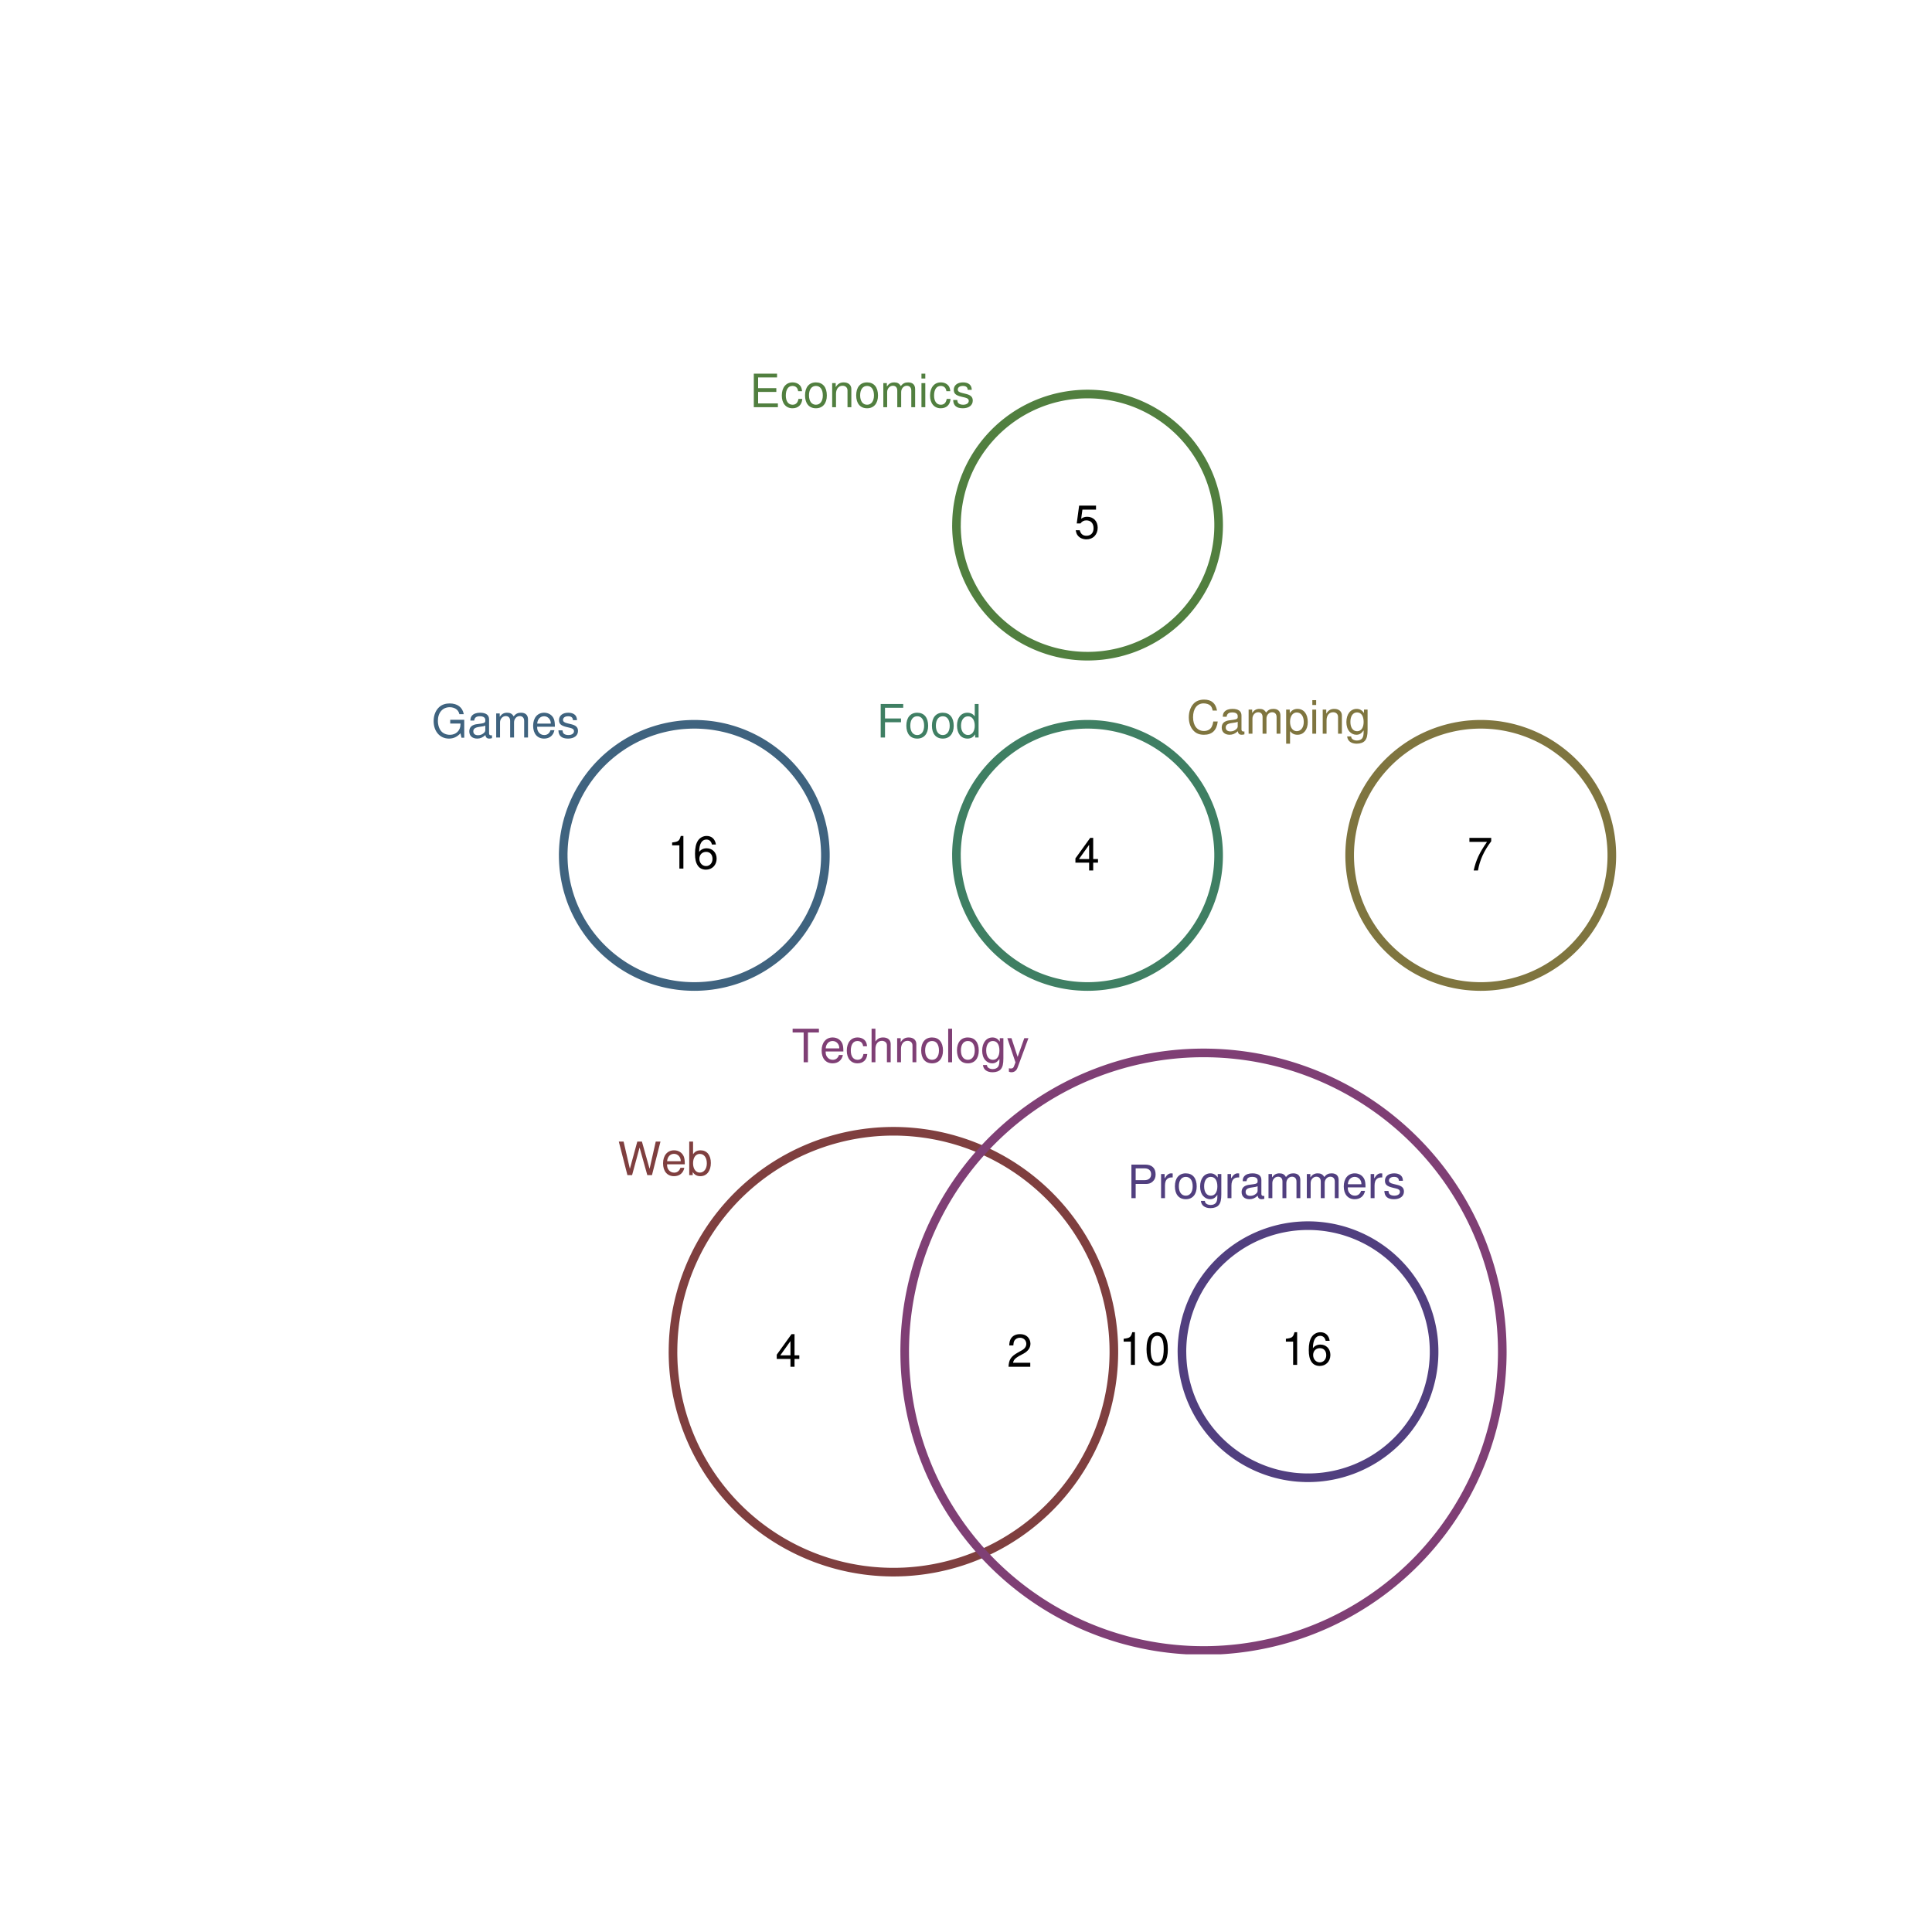 <?xml version="1.0" encoding="UTF-8" standalone="no"?>
<svg
   xmlns:dc="http://purl.org/dc/elements/1.1/"
   xmlns:cc="http://creativecommons.org/ns#"
   xmlns:rdf="http://www.w3.org/1999/02/22-rdf-syntax-ns#"
   xmlns:svg="http://www.w3.org/2000/svg"
   xmlns="http://www.w3.org/2000/svg"
   xmlns:xlink="http://www.w3.org/1999/xlink"
   xmlns:sodipodi="http://sodipodi.sourceforge.net/DTD/sodipodi-0.dtd"
   xmlns:inkscape="http://www.inkscape.org/namespaces/inkscape"
   width="504pt"
   height="504pt"
   viewBox="0 0 504 504"
   version="1.1"
   id="svg2"
   inkscape:version="0.91 r13725"
   sodipodi:docname="q24.zones.zones-icircles.svg">
  <sodipodi:namedview
     pagecolor="#ffffff"
     bordercolor="#666666"
     borderopacity="1"
     objecttolerance="10"
     gridtolerance="10"
     guidetolerance="10"
     inkscape:pageopacity="0"
     inkscape:pageshadow="2"
     inkscape:window-width="1920"
     inkscape:window-height="1016"
     id="namedview273"
     showgrid="false"
     inkscape:zoom="1.4984127"
     inkscape:cx="387.48035"
     inkscape:cy="320.3541"
     inkscape:window-x="0"
     inkscape:window-y="27"
     inkscape:window-maximized="1"
     inkscape:current-layer="svg2" />
  <defs
     id="defs4">
    <g
       id="g6">
      <symbol
         overflow="visible"
         id="glyph0-0">
        <path
           style="stroke:none;"
           d=""
           id="path9" />
      </symbol>
      <symbol
         overflow="visible"
         id="glyph0-1">
        <path
           style="stroke:none;"
           d="M 8.922 0 L 11.141 -8.75 L 9.906 -8.75 L 8.297 -1.641 L 6.297 -8.75 L 5.094 -8.75 L 3.156 -1.641 L 1.516 -8.75 L 0.266 -8.75 L 2.516 0 L 3.734 0 L 5.688 -7.188 L 7.703 0 Z M 8.922 0 "
           id="path12" />
      </symbol>
      <symbol
         overflow="visible"
         id="glyph0-2">
        <path
           style="stroke:none;"
           d="M 6.156 -2.812 C 6.156 -3.766 6.078 -4.344 5.906 -4.812 C 5.5 -5.844 4.531 -6.469 3.359 -6.469 C 1.609 -6.469 0.484 -5.125 0.484 -3.062 C 0.484 -1 1.578 0.281 3.344 0.281 C 4.781 0.281 5.766 -0.547 6.031 -1.906 L 5.016 -1.906 C 4.734 -1.078 4.172 -0.641 3.375 -0.641 C 2.734 -0.641 2.203 -0.938 1.859 -1.469 C 1.625 -1.828 1.531 -2.188 1.531 -2.812 Z M 1.547 -3.625 C 1.625 -4.781 2.344 -5.547 3.344 -5.547 C 4.328 -5.547 5.094 -4.734 5.094 -3.703 C 5.094 -3.672 5.094 -3.641 5.078 -3.625 Z M 1.547 -3.625 "
           id="path15" />
      </symbol>
      <symbol
         overflow="visible"
         id="glyph0-3">
        <path
           style="stroke:none;"
           d="M 0.641 -8.75 L 0.641 0 L 1.547 0 L 1.547 -0.797 C 2.031 -0.078 2.656 0.281 3.547 0.281 C 5.203 0.281 6.281 -1.078 6.281 -3.172 C 6.281 -5.203 5.25 -6.469 3.594 -6.469 C 2.719 -6.469 2.109 -6.141 1.641 -5.438 L 1.641 -8.75 Z M 3.391 -5.531 C 4.516 -5.531 5.234 -4.562 5.234 -3.062 C 5.234 -1.625 4.484 -0.656 3.391 -0.656 C 2.344 -0.656 1.641 -1.625 1.641 -3.094 C 1.641 -4.578 2.344 -5.531 3.391 -5.531 Z M 3.391 -5.531 "
           id="path18" />
      </symbol>
      <symbol
         overflow="visible"
         id="glyph0-4">
        <path
           style="stroke:none;"
           d="M 4.25 -7.766 L 7.109 -7.766 L 7.109 -8.75 L 0.25 -8.75 L 0.25 -7.766 L 3.125 -7.766 L 3.125 0 L 4.25 0 Z M 4.25 -7.766 "
           id="path21" />
      </symbol>
      <symbol
         overflow="visible"
         id="glyph0-5">
        <path
           style="stroke:none;"
           d="M 5.656 -4.172 C 5.609 -4.781 5.469 -5.188 5.234 -5.531 C 4.797 -6.125 4.047 -6.469 3.172 -6.469 C 1.469 -6.469 0.375 -5.125 0.375 -3.031 C 0.375 -1.016 1.453 0.281 3.156 0.281 C 4.656 0.281 5.609 -0.625 5.719 -2.156 L 4.719 -2.156 C 4.547 -1.156 4.031 -0.641 3.188 -0.641 C 2.078 -0.641 1.422 -1.547 1.422 -3.031 C 1.422 -4.609 2.062 -5.547 3.156 -5.547 C 4 -5.547 4.531 -5.047 4.641 -4.172 Z M 5.656 -4.172 "
           id="path24" />
      </symbol>
      <symbol
         overflow="visible"
         id="glyph0-6">
        <path
           style="stroke:none;"
           d="M 0.844 -8.75 L 0.844 0 L 1.844 0 L 1.844 -3.469 C 1.844 -4.75 2.516 -5.594 3.547 -5.594 C 3.859 -5.594 4.188 -5.484 4.422 -5.297 C 4.719 -5.094 4.844 -4.797 4.844 -4.359 L 4.844 0 L 5.828 0 L 5.828 -4.75 C 5.828 -5.812 5.078 -6.469 3.859 -6.469 C 2.969 -6.469 2.422 -6.188 1.844 -5.422 L 1.844 -8.75 Z M 0.844 -8.75 "
           id="path27" />
      </symbol>
      <symbol
         overflow="visible"
         id="glyph0-7">
        <path
           style="stroke:none;"
           d="M 0.844 -6.281 L 0.844 0 L 1.844 0 L 1.844 -3.469 C 1.844 -4.75 2.516 -5.594 3.547 -5.594 C 4.344 -5.594 4.844 -5.109 4.844 -4.359 L 4.844 0 L 5.844 0 L 5.844 -4.75 C 5.844 -5.797 5.062 -6.469 3.859 -6.469 C 2.922 -6.469 2.312 -6.109 1.766 -5.234 L 1.766 -6.281 Z M 0.844 -6.281 "
           id="path30" />
      </symbol>
      <symbol
         overflow="visible"
         id="glyph0-8">
        <path
           style="stroke:none;"
           d="M 3.266 -6.469 C 1.5 -6.469 0.438 -5.203 0.438 -3.094 C 0.438 -0.984 1.484 0.281 3.281 0.281 C 5.047 0.281 6.125 -0.984 6.125 -3.047 C 6.125 -5.219 5.078 -6.469 3.266 -6.469 Z M 3.281 -5.547 C 4.406 -5.547 5.078 -4.625 5.078 -3.062 C 5.078 -1.578 4.375 -0.641 3.281 -0.641 C 2.156 -0.641 1.469 -1.578 1.469 -3.094 C 1.469 -4.609 2.156 -5.547 3.281 -5.547 Z M 3.281 -5.547 "
           id="path33" />
      </symbol>
      <symbol
         overflow="visible"
         id="glyph0-9">
        <path
           style="stroke:none;"
           d="M 1.828 -8.75 L 0.812 -8.75 L 0.812 0 L 1.828 0 Z M 1.828 -8.75 "
           id="path36" />
      </symbol>
      <symbol
         overflow="visible"
         id="glyph0-10">
        <path
           style="stroke:none;"
           d="M 4.938 -6.281 L 4.938 -5.375 C 4.438 -6.125 3.828 -6.469 3.031 -6.469 C 1.422 -6.469 0.344 -5.078 0.344 -3.031 C 0.344 -2 0.625 -1.156 1.141 -0.562 C 1.609 -0.031 2.281 0.281 2.938 0.281 C 3.734 0.281 4.281 -0.062 4.844 -0.859 L 4.844 -0.531 C 4.844 0.328 4.734 0.844 4.484 1.188 C 4.219 1.562 3.703 1.781 3.094 1.781 C 2.641 1.781 2.234 1.656 1.953 1.438 C 1.734 1.266 1.625 1.094 1.578 0.719 L 0.547 0.719 C 0.656 1.906 1.578 2.609 3.062 2.609 C 4 2.609 4.797 2.312 5.203 1.812 C 5.688 1.234 5.875 0.438 5.875 -1.031 L 5.875 -6.281 Z M 3.125 -5.547 C 4.219 -5.547 4.844 -4.625 4.844 -3.062 C 4.844 -1.562 4.203 -0.641 3.141 -0.641 C 2.047 -0.641 1.391 -1.578 1.391 -3.094 C 1.391 -4.609 2.062 -5.547 3.125 -5.547 Z M 3.125 -5.547 "
           id="path39" />
      </symbol>
      <symbol
         overflow="visible"
         id="glyph0-11">
        <path
           style="stroke:none;"
           d="M 4.656 -6.281 L 2.922 -1.391 L 1.312 -6.281 L 0.234 -6.281 L 2.359 0.031 L 1.984 1.016 C 1.828 1.469 1.594 1.625 1.172 1.625 C 1.031 1.625 0.859 1.609 0.641 1.562 L 0.641 2.453 C 0.859 2.562 1.062 2.609 1.312 2.609 C 1.641 2.609 1.984 2.516 2.25 2.312 C 2.562 2.094 2.75 1.828 2.938 1.312 L 5.734 -6.281 Z M 4.656 -6.281 "
           id="path42" />
      </symbol>
      <symbol
         overflow="visible"
         id="glyph0-12">
        <path
           style="stroke:none;"
           d="M 8.516 -4.625 L 4.859 -4.625 L 4.859 -3.641 L 7.531 -3.641 L 7.531 -3.391 C 7.531 -1.844 6.375 -0.703 4.781 -0.703 C 3.891 -0.703 3.078 -1.031 2.562 -1.594 C 1.984 -2.219 1.641 -3.266 1.641 -4.344 C 1.641 -6.484 2.875 -7.906 4.719 -7.906 C 6.047 -7.906 7.016 -7.219 7.25 -6.094 L 8.391 -6.094 C 8.078 -7.875 6.734 -8.891 4.734 -8.891 C 3.656 -8.891 2.797 -8.609 2.109 -8.047 C 1.109 -7.219 0.531 -5.859 0.531 -4.281 C 0.531 -1.594 2.172 0.281 4.531 0.281 C 5.719 0.281 6.672 -0.172 7.531 -1.109 L 7.797 0.047 L 8.516 0.047 Z M 8.516 -4.625 "
           id="path45" />
      </symbol>
      <symbol
         overflow="visible"
         id="glyph0-13">
        <path
           style="stroke:none;"
           d="M 6.422 -0.594 C 6.312 -0.562 6.266 -0.562 6.203 -0.562 C 5.859 -0.562 5.656 -0.75 5.656 -1.062 L 5.656 -4.75 C 5.656 -5.875 4.844 -6.469 3.297 -6.469 C 2.391 -6.469 1.625 -6.203 1.219 -5.734 C 0.922 -5.406 0.797 -5.047 0.781 -4.422 L 1.781 -4.422 C 1.875 -5.203 2.328 -5.547 3.266 -5.547 C 4.156 -5.547 4.672 -5.203 4.672 -4.609 L 4.672 -4.344 C 4.672 -3.922 4.422 -3.75 3.625 -3.641 C 2.203 -3.469 1.984 -3.422 1.609 -3.266 C 0.875 -2.969 0.5 -2.406 0.5 -1.578 C 0.5 -0.438 1.297 0.281 2.562 0.281 C 3.359 0.281 4 0 4.703 -0.641 C 4.781 -0.016 5.094 0.281 5.734 0.281 C 5.938 0.281 6.094 0.25 6.422 0.172 Z M 4.672 -1.984 C 4.672 -1.641 4.578 -1.438 4.266 -1.156 C 3.859 -0.797 3.375 -0.594 2.781 -0.594 C 2 -0.594 1.547 -0.969 1.547 -1.609 C 1.547 -2.266 1.984 -2.609 3.062 -2.766 C 4.109 -2.906 4.328 -2.953 4.672 -3.109 Z M 4.672 -1.984 "
           id="path48" />
      </symbol>
      <symbol
         overflow="visible"
         id="glyph0-14">
        <path
           style="stroke:none;"
           d="M 0.844 -6.281 L 0.844 0 L 1.844 0 L 1.844 -3.953 C 1.844 -4.859 2.516 -5.594 3.328 -5.594 C 4.062 -5.594 4.484 -5.141 4.484 -4.328 L 4.484 0 L 5.5 0 L 5.5 -3.953 C 5.5 -4.859 6.156 -5.594 6.969 -5.594 C 7.703 -5.594 8.141 -5.125 8.141 -4.328 L 8.141 0 L 9.141 0 L 9.141 -4.719 C 9.141 -5.844 8.5 -6.469 7.312 -6.469 C 6.484 -6.469 5.969 -6.219 5.391 -5.516 C 5.016 -6.188 4.516 -6.469 3.703 -6.469 C 2.859 -6.469 2.297 -6.156 1.766 -5.406 L 1.766 -6.281 Z M 0.844 -6.281 "
           id="path51" />
      </symbol>
      <symbol
         overflow="visible"
         id="glyph0-15">
        <path
           style="stroke:none;"
           d="M 5.25 -4.531 C 5.25 -5.766 4.422 -6.469 2.969 -6.469 C 1.516 -6.469 0.562 -5.719 0.562 -4.547 C 0.562 -3.562 1.062 -3.094 2.562 -2.734 L 3.484 -2.516 C 4.188 -2.344 4.469 -2.094 4.469 -1.625 C 4.469 -1.047 3.875 -0.641 3 -0.641 C 2.453 -0.641 2 -0.797 1.75 -1.062 C 1.594 -1.25 1.531 -1.422 1.469 -1.875 L 0.406 -1.875 C 0.453 -0.422 1.266 0.281 2.922 0.281 C 4.5 0.281 5.516 -0.5 5.516 -1.719 C 5.516 -2.656 4.984 -3.172 3.734 -3.469 L 2.766 -3.703 C 1.953 -3.891 1.609 -4.156 1.609 -4.594 C 1.609 -5.172 2.125 -5.547 2.938 -5.547 C 3.75 -5.547 4.172 -5.203 4.203 -4.531 Z M 5.25 -4.531 "
           id="path54" />
      </symbol>
      <symbol
         overflow="visible"
         id="glyph0-16">
        <path
           style="stroke:none;"
           d="M 2.203 -3.984 L 6.375 -3.984 L 6.375 -4.969 L 2.203 -4.969 L 2.203 -7.766 L 6.953 -7.766 L 6.953 -8.75 L 1.078 -8.75 L 1.078 0 L 2.203 0 Z M 2.203 -3.984 "
           id="path57" />
      </symbol>
      <symbol
         overflow="visible"
         id="glyph0-17">
        <path
           style="stroke:none;"
           d="M 5.938 -8.75 L 4.938 -8.75 L 4.938 -5.5 C 4.531 -6.125 3.859 -6.469 3.016 -6.469 C 1.375 -6.469 0.312 -5.156 0.312 -3.156 C 0.312 -1.031 1.359 0.281 3.047 0.281 C 3.906 0.281 4.516 -0.047 5.047 -0.828 L 5.047 0 L 5.938 0 Z M 3.188 -5.531 C 4.266 -5.531 4.938 -4.578 4.938 -3.078 C 4.938 -1.625 4.25 -0.656 3.188 -0.656 C 2.094 -0.656 1.359 -1.625 1.359 -3.094 C 1.359 -4.562 2.094 -5.531 3.188 -5.531 Z M 3.188 -5.531 "
           id="path60" />
      </symbol>
      <symbol
         overflow="visible"
         id="glyph0-18">
        <path
           style="stroke:none;"
           d="M 7.938 -6.031 C 7.594 -7.953 6.484 -8.891 4.578 -8.891 C 3.391 -8.891 2.453 -8.516 1.797 -7.797 C 1.016 -6.938 0.578 -5.688 0.578 -4.266 C 0.578 -2.828 1.016 -1.594 1.844 -0.75 C 2.516 -0.047 3.391 0.281 4.531 0.281 C 6.656 0.281 7.859 -0.875 8.125 -3.188 L 6.969 -3.188 C 6.875 -2.594 6.75 -2.188 6.578 -1.844 C 6.219 -1.109 5.469 -0.703 4.531 -0.703 C 2.797 -0.703 1.688 -2.094 1.688 -4.281 C 1.688 -6.531 2.75 -7.906 4.438 -7.906 C 5.141 -7.906 5.812 -7.688 6.172 -7.359 C 6.484 -7.062 6.672 -6.688 6.797 -6.031 Z M 7.938 -6.031 "
           id="path63" />
      </symbol>
      <symbol
         overflow="visible"
         id="glyph0-19">
        <path
           style="stroke:none;"
           d="M 0.641 2.609 L 1.656 2.609 L 1.656 -0.656 C 2.188 -0.016 2.766 0.281 3.594 0.281 C 5.203 0.281 6.281 -1.031 6.281 -3.031 C 6.281 -5.141 5.25 -6.469 3.578 -6.469 C 2.719 -6.469 2.047 -6.078 1.578 -5.344 L 1.578 -6.281 L 0.641 -6.281 Z M 3.406 -5.531 C 4.516 -5.531 5.234 -4.562 5.234 -3.062 C 5.234 -1.625 4.5 -0.656 3.406 -0.656 C 2.359 -0.656 1.656 -1.625 1.656 -3.094 C 1.656 -4.578 2.359 -5.531 3.406 -5.531 Z M 3.406 -5.531 "
           id="path66" />
      </symbol>
      <symbol
         overflow="visible"
         id="glyph0-20">
        <path
           style="stroke:none;"
           d="M 1.797 -6.281 L 0.797 -6.281 L 0.797 0 L 1.797 0 Z M 1.797 -8.75 L 0.797 -8.75 L 0.797 -7.484 L 1.797 -7.484 Z M 1.797 -8.75 "
           id="path69" />
      </symbol>
      <symbol
         overflow="visible"
         id="glyph0-21">
        <path
           style="stroke:none;"
           d="M 2.203 -3.984 L 6.953 -3.984 L 6.953 -4.969 L 2.203 -4.969 L 2.203 -7.766 L 7.141 -7.766 L 7.141 -8.75 L 1.078 -8.75 L 1.078 0 L 7.359 0 L 7.359 -0.984 L 2.203 -0.984 Z M 2.203 -3.984 "
           id="path72" />
      </symbol>
      <symbol
         overflow="visible"
         id="glyph0-22">
        <path
           style="stroke:none;"
           d="M 2.203 -3.703 L 4.953 -3.703 C 5.641 -3.703 6.188 -3.906 6.641 -4.328 C 7.172 -4.812 7.406 -5.375 7.406 -6.188 C 7.406 -7.828 6.438 -8.75 4.703 -8.75 L 1.094 -8.75 L 1.094 0 L 2.203 0 Z M 2.203 -4.688 L 2.203 -7.766 L 4.531 -7.766 C 5.609 -7.766 6.234 -7.188 6.234 -6.234 C 6.234 -5.266 5.609 -4.688 4.531 -4.688 Z M 2.203 -4.688 "
           id="path75" />
      </symbol>
      <symbol
         overflow="visible"
         id="glyph0-23">
        <path
           style="stroke:none;"
           d="M 0.828 -6.281 L 0.828 0 L 1.844 0 L 1.844 -3.266 C 1.844 -4.156 2.062 -4.75 2.547 -5.094 C 2.859 -5.328 3.156 -5.406 3.859 -5.406 L 3.859 -6.438 C 3.688 -6.453 3.594 -6.469 3.469 -6.469 C 2.812 -6.469 2.328 -6.078 1.75 -5.141 L 1.75 -6.281 Z M 0.828 -6.281 "
           id="path78" />
      </symbol>
      <symbol
         overflow="visible"
         id="glyph0-24">
        <path
           style="stroke:none;"
           d="M 6.234 -8.516 L 0.547 -8.516 L 0.547 -7.469 L 5.141 -7.469 C 3.125 -4.578 2.297 -2.797 1.656 0 L 2.781 0 C 3.25 -2.719 4.312 -5.062 6.234 -7.625 Z M 6.234 -8.516 "
           id="path81" />
      </symbol>
      <symbol
         overflow="visible"
         id="glyph0-25">
        <path
           style="stroke:none;"
           d="M 3.922 -2.047 L 3.922 0 L 4.984 0 L 4.984 -2.047 L 6.234 -2.047 L 6.234 -2.984 L 4.984 -2.984 L 4.984 -8.516 L 4.203 -8.516 L 0.344 -3.156 L 0.344 -2.047 Z M 3.922 -2.984 L 1.266 -2.984 L 3.922 -6.703 Z M 3.922 -2.984 "
           id="path84" />
      </symbol>
      <symbol
         overflow="visible"
         id="glyph0-26">
        <path
           style="stroke:none;"
           d="M 5.719 -8.516 L 1.312 -8.516 L 0.688 -3.875 L 1.656 -3.875 C 2.141 -4.469 2.562 -4.672 3.219 -4.672 C 4.359 -4.672 5.078 -3.891 5.078 -2.625 C 5.078 -1.406 4.375 -0.656 3.219 -0.656 C 2.297 -0.656 1.734 -1.125 1.469 -2.094 L 0.422 -2.094 C 0.562 -1.391 0.688 -1.062 0.938 -0.75 C 1.422 -0.094 2.281 0.281 3.234 0.281 C 4.953 0.281 6.156 -0.969 6.156 -2.766 C 6.156 -4.453 5.047 -5.609 3.406 -5.609 C 2.812 -5.609 2.328 -5.453 1.844 -5.094 L 2.172 -7.469 L 5.719 -7.469 Z M 5.719 -8.516 "
           id="path87" />
      </symbol>
      <symbol
         overflow="visible"
         id="glyph0-27">
        <path
           style="stroke:none;"
           d="M 6.078 -1.047 L 1.594 -1.047 C 1.703 -1.734 2.094 -2.188 3.125 -2.797 L 4.328 -3.438 C 5.516 -4.094 6.125 -4.969 6.125 -6.016 C 6.125 -6.719 5.844 -7.375 5.344 -7.844 C 4.844 -8.297 4.219 -8.516 3.406 -8.516 C 2.328 -8.516 1.531 -8.125 1.062 -7.406 C 0.75 -6.953 0.625 -6.422 0.594 -5.562 L 1.656 -5.562 C 1.688 -6.125 1.766 -6.484 1.906 -6.75 C 2.188 -7.266 2.734 -7.578 3.375 -7.578 C 4.328 -7.578 5.047 -6.906 5.047 -5.984 C 5.047 -5.312 4.656 -4.734 3.906 -4.312 L 2.797 -3.688 C 1.016 -2.672 0.5 -1.875 0.406 0 L 6.078 0 Z M 6.078 -1.047 "
           id="path90" />
      </symbol>
      <symbol
         overflow="visible"
         id="glyph0-28">
        <path
           style="stroke:none;"
           d="M 3.109 -6.062 L 3.109 0 L 4.156 0 L 4.156 -8.516 L 3.469 -8.516 C 3.094 -7.203 2.859 -7.016 1.219 -6.812 L 1.219 -6.062 Z M 3.109 -6.062 "
           id="path93" />
      </symbol>
      <symbol
         overflow="visible"
         id="glyph0-29">
        <path
           style="stroke:none;"
           d="M 5.969 -6.281 C 5.766 -7.688 4.859 -8.516 3.562 -8.516 C 2.625 -8.516 1.781 -8.047 1.281 -7.297 C 0.75 -6.469 0.516 -5.422 0.516 -3.875 C 0.516 -2.453 0.734 -1.531 1.234 -0.781 C 1.688 -0.094 2.438 0.281 3.375 0.281 C 4.984 0.281 6.156 -0.922 6.156 -2.594 C 6.156 -4.172 5.078 -5.297 3.547 -5.297 C 2.719 -5.297 2.047 -4.969 1.594 -4.344 C 1.609 -6.422 2.281 -7.578 3.484 -7.578 C 4.234 -7.578 4.75 -7.109 4.922 -6.281 Z M 3.422 -4.359 C 4.438 -4.359 5.078 -3.641 5.078 -2.516 C 5.078 -1.438 4.359 -0.656 3.391 -0.656 C 2.406 -0.656 1.656 -1.469 1.656 -2.562 C 1.656 -3.625 2.375 -4.359 3.422 -4.359 Z M 3.422 -4.359 "
           id="path96" />
      </symbol>
      <symbol
         overflow="visible"
         id="glyph0-30">
        <path
           style="stroke:none;"
           d="M 3.297 -8.516 C 2.516 -8.516 1.781 -8.156 1.344 -7.578 C 0.797 -6.828 0.516 -5.688 0.516 -4.109 C 0.516 -1.25 1.469 0.281 3.297 0.281 C 5.094 0.281 6.078 -1.25 6.078 -4.047 C 6.078 -5.703 5.812 -6.797 5.25 -7.578 C 4.812 -8.172 4.109 -8.516 3.297 -8.516 Z M 3.297 -7.578 C 4.438 -7.578 5 -6.422 5 -4.141 C 5 -1.734 4.453 -0.594 3.281 -0.594 C 2.156 -0.594 1.594 -1.781 1.594 -4.109 C 1.594 -6.438 2.156 -7.578 3.297 -7.578 Z M 3.297 -7.578 "
           id="path99" />
      </symbol>
    </g>
    <clipPath
       id="clip1">
      <path
         d="M 234 273 L 394 273 L 394 431.559 L 234 431.559 Z M 234 273 "
         id="path102" />
    </clipPath>
  </defs>
  <path
     inkscape:connector-curvature="0"
     id="path107"
     d="m 175.559,352.617 0.004,0.574 0.008,0.574 0.016,0.578 0.019,0.574 0.023,0.574 0.031,0.574 0.039,0.574 0.043,0.57 0.047,0.574 0.055,0.574 0.062,0.57 0.066,0.57 0.07,0.57 0.078,0.57 0.082,0.57 0.09,0.566 0.094,0.57 0.102,0.566 0.105,0.562 0.109,0.566 0.117,0.562 0.125,0.562 0.129,0.559 0.133,0.559 0.141,0.559 0.145,0.559 0.148,0.555 0.156,0.551 0.164,0.555 0.164,0.547 0.176,0.551 0.176,0.547 0.184,0.543 0.383,1.086 0.203,0.539 0.203,0.535 0.211,0.535 0.215,0.535 0.223,0.531 0.227,0.527 0.23,0.527 0.238,0.523 0.242,0.52 0.246,0.52 0.254,0.52 0.258,0.512 0.262,0.512 0.27,0.508 0.273,0.508 0.277,0.504 0.285,0.5 0.289,0.496 0.293,0.496 0.297,0.492 0.305,0.488 0.305,0.484 0.312,0.484 0.641,0.953 0.328,0.473 0.332,0.473 0.336,0.465 0.34,0.465 0.695,0.914 0.355,0.453 0.359,0.449 0.363,0.445 0.371,0.441 0.371,0.438 0.379,0.434 0.379,0.43 0.387,0.426 0.391,0.426 0.395,0.418 0.398,0.414 0.402,0.41 0.406,0.406 0.41,0.402 0.414,0.402 0.418,0.391 0.422,0.391 0.426,0.387 0.43,0.383 0.434,0.375 0.441,0.375 0.883,0.734 0.449,0.359 0.453,0.355 0.914,0.695 0.93,0.68 0.469,0.332 0.473,0.324 0.477,0.324 0.961,0.633 0.488,0.309 0.977,0.602 0.496,0.293 0.496,0.289 0.5,0.281 0.504,0.281 0.508,0.273 0.508,0.266 0.512,0.266 0.512,0.258 0.516,0.254 0.52,0.246 0.523,0.242 0.523,0.238 0.523,0.234 0.531,0.227 0.527,0.219 0.535,0.219 0.535,0.211 0.535,0.207 0.539,0.199 0.543,0.195 0.543,0.188 0.543,0.184 0.547,0.18 0.551,0.172 0.547,0.168 0.555,0.164 0.551,0.156 0.555,0.152 0.559,0.145 0.559,0.141 0.559,0.133 0.559,0.129 1.125,0.242 0.562,0.109 0.566,0.105 0.566,0.102 0.566,0.094 0.57,0.09 0.566,0.086 0.57,0.078 0.57,0.07 0.57,0.066 0.574,0.062 0.57,0.055 0.574,0.047 0.574,0.043 0.574,0.039 0.574,0.031 0.574,0.027 0.574,0.019 0.574,0.016 0.574,0.012 1.152,0 0.574,-0.008 0.574,-0.016 0.574,-0.019 0.574,-0.023 0.574,-0.031 0.574,-0.039 0.574,-0.043 0.574,-0.047 0.57,-0.055 0.574,-0.059 0.57,-0.066 0.57,-0.07 0.57,-0.078 0.57,-0.082 0.566,-0.09 0.566,-0.094 0.566,-0.098 0.566,-0.105 0.562,-0.113 0.566,-0.117 0.559,-0.121 0.562,-0.129 0.559,-0.133 0.559,-0.137 0.555,-0.145 0.559,-0.152 0.551,-0.156 0.555,-0.16 0.547,-0.168 0.551,-0.172 0.547,-0.176 0.543,-0.184 0.547,-0.188 0.539,-0.195 0.539,-0.199 0.539,-0.207 0.535,-0.207 1.062,-0.438 0.531,-0.227 0.523,-0.23 0.523,-0.238 0.523,-0.242 0.52,-0.246 0.516,-0.254 0.516,-0.258 0.512,-0.262 0.508,-0.266 0.508,-0.273 0.504,-0.277 0.5,-0.285 0.496,-0.285 0.496,-0.293 0.492,-0.301 0.488,-0.301 0.484,-0.309 0.484,-0.312 0.48,-0.316 0.477,-0.32 0.473,-0.328 0.469,-0.332 0.469,-0.336 0.461,-0.34 0.461,-0.344 0.457,-0.352 0.453,-0.355 0.449,-0.359 0.445,-0.363 0.441,-0.367 0.438,-0.371 0.867,-0.758 0.426,-0.387 0.844,-0.781 0.414,-0.398 0.41,-0.402 0.406,-0.406 0.402,-0.41 0.402,-0.414 0.395,-0.418 0.391,-0.422 0.387,-0.426 0.379,-0.43 0.379,-0.434 0.375,-0.438 0.367,-0.441 0.363,-0.445 0.363,-0.449 0.355,-0.453 0.348,-0.453 0.348,-0.461 0.344,-0.461 0.336,-0.465 0.332,-0.469 0.328,-0.473 0.324,-0.477 0.316,-0.48 0.312,-0.48 0.309,-0.484 0.305,-0.488 0.301,-0.492 0.293,-0.496 0.289,-0.496 0.285,-0.5 0.277,-0.504 0.273,-0.504 0.27,-0.508 0.266,-0.512 0.258,-0.512 0.254,-0.52 0.246,-0.516 0.246,-0.523 0.238,-0.523 0.23,-0.523 0.227,-0.531 0.223,-0.527 0.219,-0.535 0.211,-0.535 0.207,-0.535 0.199,-0.539 0.195,-0.539 0.191,-0.543 0.184,-0.547 0.18,-0.547 0.172,-0.547 0.168,-0.551 0.164,-0.551 0.156,-0.555 0.152,-0.555 0.145,-0.555 0.141,-0.559 0.137,-0.559 0.129,-0.559 0.121,-0.562 0.117,-0.562 0.113,-0.566 0.105,-0.562 0.102,-0.566 0.098,-0.566 0.09,-0.57 0.082,-0.566 0.078,-0.57 0.074,-0.57 0.066,-0.574 0.062,-0.57 0.055,-0.57 0.051,-0.574 0.043,-0.574 0.039,-0.574 0.031,-0.574 0.027,-0.574 0.019,-0.574 0.016,-0.574 0.012,-0.574 0.004,-0.578 -0.004,-0.574 -0.008,-0.574 -0.012,-0.574 -0.019,-0.574 -0.027,-0.574 -0.031,-0.574 -0.035,-0.574 -0.043,-0.574 -0.047,-0.574 -0.055,-0.57 -0.059,-0.574 -0.066,-0.57 -0.07,-0.57 -0.074,-0.57 -0.082,-0.57 -0.09,-0.566 -0.094,-0.566 -0.098,-0.566 -0.105,-0.566 -0.109,-0.566 -0.117,-0.562 -0.121,-0.562 -0.129,-0.559 -0.133,-0.559 -0.137,-0.559 -0.145,-0.559 -0.305,-1.109 -0.16,-0.551 -0.168,-0.551 -0.172,-0.547 -0.176,-0.551 -0.184,-0.543 -0.188,-0.543 -0.195,-0.543 -0.199,-0.539 -0.203,-0.539 -0.211,-0.535 -0.215,-0.531 -0.219,-0.531 -0.227,-0.531 -0.23,-0.523 -0.238,-0.527 -0.242,-0.52 -0.246,-0.52 -0.25,-0.516 -0.258,-0.516 -0.262,-0.512 -0.539,-1.016 -0.277,-0.504 -0.57,-1 -0.293,-0.496 -0.297,-0.492 -0.305,-0.488 -0.305,-0.484 -0.312,-0.484 -0.316,-0.48 -0.324,-0.477 -0.324,-0.473 -0.332,-0.469 -0.336,-0.469 -0.34,-0.465 -0.344,-0.457 -0.352,-0.457 -0.352,-0.453 -0.359,-0.449 -0.363,-0.449 -0.367,-0.441 -0.371,-0.438 -0.758,-0.867 -0.387,-0.426 -0.387,-0.422 -0.395,-0.422 -0.398,-0.414 -0.402,-0.41 -0.406,-0.41 -0.41,-0.402 -0.41,-0.398 -0.418,-0.395 -0.422,-0.391 -0.426,-0.387 -0.43,-0.383 -0.434,-0.379 -0.438,-0.375 -0.441,-0.367 -0.445,-0.367 -0.449,-0.359 -0.449,-0.355 -0.457,-0.352 -0.457,-0.348 -0.461,-0.34 -0.469,-0.34 -0.469,-0.332 -0.473,-0.328 -0.473,-0.324 -0.961,-0.633 -0.484,-0.309 -0.488,-0.305 -0.984,-0.594 -0.5,-0.289 -0.496,-0.285 -0.504,-0.277 -0.508,-0.273 -0.508,-0.27 -0.508,-0.266 -0.516,-0.258 -0.516,-0.254 -0.52,-0.25 -0.52,-0.242 -0.523,-0.238 -0.523,-0.234 -0.531,-0.227 -0.527,-0.223 -0.535,-0.219 -0.535,-0.211 -0.535,-0.207 -0.539,-0.203 -0.539,-0.195 -0.543,-0.191 -0.547,-0.184 -0.543,-0.18 -0.551,-0.172 -0.551,-0.168 -0.551,-0.164 -0.551,-0.16 -0.555,-0.148 -0.559,-0.148 -0.555,-0.141 -0.559,-0.137 -0.562,-0.129 -1.125,-0.242 -0.562,-0.113 -0.566,-0.105 -0.566,-0.102 -0.566,-0.098 -0.566,-0.09 -0.57,-0.082 -0.57,-0.078 -0.57,-0.074 -0.57,-0.066 -0.57,-0.062 -0.574,-0.055 -0.57,-0.051 -0.574,-0.047 -0.574,-0.039 -0.574,-0.031 -0.574,-0.027 -0.574,-0.023 -0.574,-0.016 -0.574,-0.008 -0.578,-0.004 -0.574,0 -0.574,0.008 -0.574,0.012 -0.574,0.019 -0.574,0.023 -0.574,0.031 -0.574,0.035 -0.574,0.043 -0.574,0.047 -0.57,0.055 -0.574,0.059 -0.57,0.062 -0.57,0.07 -0.57,0.078 -0.57,0.082 -0.566,0.086 -0.57,0.094 -0.566,0.098 -0.562,0.105 -0.566,0.109 -0.562,0.117 -0.562,0.121 -0.562,0.125 -0.559,0.133 -0.559,0.141 -0.555,0.145 -0.559,0.148 -0.551,0.152 -0.555,0.16 -0.551,0.168 -0.547,0.172 -0.547,0.176 -0.547,0.184 -0.543,0.188 -0.543,0.191 -0.539,0.199 -0.535,0.203 -0.539,0.211 -0.531,0.215 -0.531,0.219 -0.531,0.227 -0.523,0.23 -0.527,0.234 -0.52,0.242 -0.52,0.246 -0.52,0.25 -0.512,0.258 -0.516,0.262 -0.508,0.266 -0.508,0.273 -0.504,0.277 -0.5,0.281 -0.5,0.289 -0.492,0.289 -0.492,0.297 -0.492,0.305 -0.484,0.305 -0.484,0.312 -0.48,0.316 -0.477,0.32 -0.945,0.656 -0.465,0.336 -0.465,0.34 -0.461,0.344 -0.457,0.352 -0.453,0.352 -0.449,0.359 -0.445,0.363 -0.445,0.367 -0.438,0.371 -0.434,0.375 -0.434,0.383 -0.426,0.383 -0.426,0.391 -0.418,0.391 -0.418,0.398 -0.41,0.402 -0.812,0.812 -0.398,0.414 -0.395,0.418 -0.391,0.422 -0.387,0.426 -0.383,0.43 -0.379,0.434 -0.375,0.434 -0.371,0.441 -0.363,0.445 -0.719,0.898 -0.352,0.457 -0.348,0.457 -0.34,0.461 -0.34,0.465 -0.332,0.469 -0.328,0.473 -0.324,0.477 -0.32,0.477 -0.625,0.969 -0.301,0.484 -0.301,0.492 -0.297,0.496 -0.289,0.496 -0.285,0.5 -0.277,0.5 -0.277,0.504 -0.27,0.508 -0.266,0.512 -0.258,0.516 -0.254,0.516 -0.25,0.516 -0.242,0.523 -0.238,0.52 -0.234,0.527 -0.23,0.527 -0.223,0.531 -0.215,0.531 -0.215,0.535 -0.207,0.535 -0.398,1.078 -0.191,0.543 -0.184,0.547 -0.18,0.547 -0.176,0.547 -0.168,0.551 -0.164,0.551 -0.156,0.551 -0.152,0.555 -0.148,0.559 -0.141,0.555 -0.137,0.559 -0.129,0.562 -0.125,0.559 -0.117,0.562 -0.113,0.566 -0.109,0.562 -0.102,0.566 -0.098,0.566 -0.09,0.57 -0.082,0.566 -0.082,0.57 -0.074,0.57 -0.066,0.57 -0.062,0.574 -0.055,0.57 -0.051,0.574 -0.047,0.574 -0.039,0.57 -0.031,0.574 -0.027,0.574 -0.023,0.578 -0.016,0.574 -0.012,0.574 -0.004,0.574 0,0.184"
     style="fill:none;stroke:#7f3f3f;stroke-width:2.25;stroke-linecap:round;stroke-linejoin:round;stroke-miterlimit:10;stroke-opacity:1" />
  <g
     id="g109"
     style="fill:#7f3f3f;fill-opacity:1"
     transform="translate(9.6,8)">
    <use
       height="100%"
       width="100%"
       id="use111"
       y="298.549"
       x="151.559"
       xlink:href="#glyph0-1" />
    <use
       height="100%"
       width="100%"
       id="use113"
       y="298.549"
       x="162.887"
       xlink:href="#glyph0-2" />
    <use
       height="100%"
       width="100%"
       id="use115"
       y="298.549"
       x="169.559"
       xlink:href="#glyph0-3" />
  </g>
  <g
     style="clip-rule:nonzero"
     id="g117"
     clip-path="url(#clip1)">
    <path
       inkscape:connector-curvature="0"
       id="path119"
       d="m 236.008,352.617 0.004,0.781 0.012,0.777 0.019,0.781 0.027,0.777 0.035,0.777 0.043,0.781 0.051,0.777 0.059,0.777 0.066,0.773 0.074,0.777 0.082,0.773 0.09,0.777 0.098,0.773 0.102,0.77 0.113,0.773 0.121,0.77 0.129,0.77 0.137,0.766 0.141,0.766 0.152,0.766 0.16,0.766 0.164,0.758 0.176,0.762 0.18,0.758 0.191,0.758 0.195,0.754 0.203,0.75 0.211,0.75 0.219,0.75 0.227,0.746 0.234,0.742 0.242,0.742 0.25,0.738 0.254,0.734 0.266,0.734 0.27,0.73 0.281,0.727 0.285,0.727 0.293,0.723 0.297,0.719 0.309,0.719 0.312,0.711 0.324,0.711 0.328,0.707 0.336,0.703 0.34,0.699 0.352,0.699 0.355,0.691 0.363,0.691 0.371,0.684 0.375,0.684 0.387,0.676 0.391,0.676 0.395,0.672 0.406,0.664 0.41,0.664 0.418,0.656 0.422,0.656 0.867,1.297 0.445,0.641 0.449,0.637 0.457,0.629 0.461,0.629 0.469,0.625 0.477,0.617 0.48,0.613 0.484,0.609 0.496,0.602 0.496,0.598 0.508,0.594 0.512,0.59 0.516,0.582 0.523,0.578 0.527,0.574 0.535,0.566 0.539,0.562 0.543,0.559 0.551,0.551 0.559,0.547 0.562,0.539 0.566,0.535 0.574,0.527 0.574,0.523 0.586,0.52 0.586,0.512 0.594,0.504 0.598,0.5 0.605,0.492 0.605,0.488 0.613,0.48 0.617,0.477 0.625,0.469 0.625,0.465 0.633,0.453 0.637,0.453 0.641,0.441 0.645,0.438 0.648,0.434 0.656,0.422 0.656,0.418 0.664,0.41 0.664,0.406 0.672,0.398 0.672,0.391 0.68,0.383 0.68,0.379 0.688,0.371 0.688,0.363 0.695,0.359 0.695,0.348 0.699,0.344 0.703,0.336 0.707,0.328 0.711,0.324 0.711,0.312 0.719,0.309 0.719,0.301 0.723,0.293 0.723,0.285 0.73,0.281 0.73,0.27 0.73,0.266 0.738,0.258 0.738,0.246 0.738,0.242 0.746,0.234 0.746,0.23 0.746,0.219 0.75,0.211 0.754,0.207 0.754,0.195 0.754,0.191 0.758,0.18 0.762,0.176 0.762,0.168 0.762,0.156 0.766,0.152 0.766,0.145 0.766,0.137 0.77,0.129 0.77,0.121 0.77,0.113 0.773,0.105 0.773,0.098 0.773,0.09 0.777,0.082 0.773,0.074 0.777,0.066 0.777,0.059 0.777,0.051 0.777,0.047 0.781,0.035 0.777,0.027 0.781,0.019 0.777,0.012 0.781,0.004 0.777,0 0.781,-0.012 0.777,-0.019 0.781,-0.027 0.777,-0.035 0.777,-0.043 0.777,-0.047 0.777,-0.059 0.777,-0.066 0.777,-0.074 0.773,-0.078 0.773,-0.09 0.773,-0.098 0.773,-0.105 0.773,-0.109 0.77,-0.121 0.77,-0.129 0.766,-0.133 0.766,-0.145 0.766,-0.148 0.762,-0.16 0.762,-0.164 0.762,-0.172 0.758,-0.184 0.758,-0.188 0.754,-0.195 0.75,-0.203 0.75,-0.211 0.75,-0.219 0.746,-0.227 0.742,-0.234 0.742,-0.242 0.738,-0.246 0.738,-0.258 0.734,-0.262 0.73,-0.27 0.727,-0.277 0.727,-0.285 0.723,-0.293 0.719,-0.301 0.719,-0.305 0.711,-0.312 0.711,-0.32 0.707,-0.328 0.703,-0.336 0.703,-0.344 0.695,-0.348 0.691,-0.355 0.691,-0.363 0.688,-0.371 0.68,-0.375 0.68,-0.383 0.676,-0.391 0.672,-0.398 0.664,-0.402 0.664,-0.41 0.66,-0.418 0.652,-0.422 0.652,-0.43 0.645,-0.438 0.641,-0.441 0.637,-0.449 0.633,-0.457 0.629,-0.461 0.621,-0.469 0.621,-0.473 0.613,-0.48 0.609,-0.488 0.602,-0.492 0.602,-0.5 0.594,-0.504 0.586,-0.508 0.586,-0.52 0.578,-0.52 0.574,-0.531 0.566,-0.531 0.562,-0.539 0.559,-0.547 0.551,-0.551 0.547,-0.555 0.543,-0.562 0.531,-0.566 0.531,-0.57 0.523,-0.578 0.52,-0.582 0.512,-0.59 0.504,-0.59 0.5,-0.598 0.496,-0.605 0.488,-0.605 0.48,-0.613 0.477,-0.617 0.469,-0.621 0.465,-0.629 0.457,-0.633 0.449,-0.633 0.445,-0.641 0.438,-0.645 0.43,-0.648 0.426,-0.656 0.418,-0.656 0.414,-0.664 0.402,-0.664 0.398,-0.668 0.395,-0.676 0.383,-0.676 0.379,-0.684 0.371,-0.684 0.363,-0.691 0.359,-0.691 0.352,-0.695 0.344,-0.699 0.336,-0.703 0.328,-0.707 0.324,-0.711 0.312,-0.711 0.309,-0.719 0.301,-0.719 0.297,-0.719 0.285,-0.727 0.281,-0.727 0.27,-0.73 0.266,-0.734 0.258,-0.734 0.25,-0.738 0.242,-0.742 0.234,-0.742 0.23,-0.746 0.219,-0.746 0.211,-0.75 0.207,-0.754 0.199,-0.754 0.188,-0.754 0.184,-0.758 0.176,-0.762 0.168,-0.758 0.16,-0.766 0.152,-0.762 0.145,-0.766 0.137,-0.77 0.129,-0.77 0.121,-0.77 0.113,-0.77 0.105,-0.773 0.102,-0.773 0.09,-0.773 0.082,-0.773 0.074,-0.777 0.066,-0.777 0.062,-0.777 0.051,-0.777 0.043,-0.777 0.039,-0.777 0.027,-0.781 0.019,-0.777 0.016,-0.781 0.004,-0.777 -0.004,-0.781 -0.012,-0.777 -0.016,-0.781 -0.027,-0.777 -0.035,-0.777 -0.039,-0.781 -0.051,-0.777 -0.055,-0.777 -0.066,-0.777 -0.074,-0.773 -0.078,-0.777 -0.09,-0.773 -0.094,-0.773 -0.105,-0.773 -0.109,-0.77 -0.121,-0.773 -0.125,-0.766 -0.137,-0.77 -0.141,-0.766 -0.152,-0.766 -0.156,-0.762 -0.164,-0.762 -0.172,-0.762 -0.184,-0.758 -0.188,-0.758 -0.195,-0.754 -0.203,-0.754 -0.207,-0.75 -0.219,-0.746 -0.227,-0.746 -0.234,-0.746 -0.238,-0.738 -0.25,-0.742 -0.254,-0.734 -0.262,-0.734 -0.27,-0.73 -0.277,-0.73 -0.285,-0.727 -0.289,-0.723 -0.301,-0.719 -0.305,-0.715 -0.312,-0.715 -0.32,-0.711 -0.328,-0.707 -0.336,-0.703 -0.34,-0.703 -0.348,-0.695 -0.355,-0.695 -0.363,-0.688 -0.371,-0.688 -0.375,-0.684 -0.383,-0.68 -0.391,-0.676 -0.395,-0.668 -0.402,-0.668 -0.41,-0.664 -0.418,-0.66 -0.422,-0.652 -0.43,-0.652 -0.434,-0.645 -0.445,-0.645 -0.445,-0.637 -0.457,-0.633 -0.461,-0.625 -0.469,-0.625 -0.473,-0.621 -0.48,-0.613 -0.484,-0.609 -0.492,-0.602 -0.5,-0.602 -0.504,-0.594 -0.512,-0.59 -0.516,-0.586 -0.52,-0.578 -0.527,-0.574 -0.535,-0.566 -0.539,-0.562 -0.543,-0.559 -0.551,-0.551 -0.555,-0.547 -0.562,-0.543 -0.566,-0.535 -0.57,-0.531 -0.578,-0.523 -0.582,-0.52 -0.586,-0.512 -0.594,-0.504 -0.598,-0.5 -0.602,-0.496 -0.605,-0.488 -0.613,-0.484 -0.617,-0.477 -0.621,-0.469 -0.629,-0.465 -0.629,-0.457 -0.637,-0.449 -0.641,-0.445 -0.645,-0.438 -0.648,-0.434 -0.652,-0.426 -0.656,-0.418 -0.664,-0.414 -0.664,-0.406 -0.668,-0.398 -0.676,-0.391 -0.676,-0.387 -0.684,-0.379 -0.684,-0.371 -0.688,-0.363 -0.691,-0.359 -0.699,-0.352 -0.699,-0.344 -0.699,-0.336 -0.707,-0.332 -0.711,-0.324 -0.711,-0.316 -0.715,-0.309 -0.719,-0.301 -0.723,-0.293 -0.727,-0.289 -0.727,-0.277 -0.73,-0.273 -0.73,-0.266 -0.738,-0.258 -0.738,-0.25 -0.738,-0.246 -0.742,-0.234 -0.746,-0.227 -0.746,-0.223 -0.75,-0.215 -0.754,-0.203 -0.754,-0.199 -0.754,-0.191 -0.758,-0.184 -0.762,-0.176 -0.758,-0.168 -0.766,-0.16 -0.762,-0.152 -0.766,-0.145 -0.77,-0.141 -0.766,-0.129 -0.773,-0.121 -0.77,-0.113 -0.773,-0.109 -0.77,-0.098 -0.777,-0.09 -0.773,-0.086 -0.777,-0.074 -0.773,-0.07 -0.777,-0.059 -0.777,-0.051 -0.781,-0.047 -0.777,-0.035 -0.777,-0.031 -0.781,-0.019 -0.777,-0.016 -0.781,-0.004 -0.777,0 -0.781,0.012 -0.777,0.016 -0.781,0.027 -0.777,0.031 -0.777,0.043 -0.781,0.047 -0.777,0.059 -0.773,0.062 -0.777,0.074 -0.777,0.078 -0.773,0.09 -0.773,0.094 -0.773,0.102 -0.77,0.113 -0.77,0.117 -0.77,0.125 -0.77,0.137 -0.766,0.141 -0.766,0.148 -0.762,0.156 -0.762,0.164 -0.762,0.172 -0.758,0.18 -0.758,0.188 -0.754,0.195 -0.754,0.203 -0.75,0.211 -0.746,0.215 -0.75,0.227 -0.742,0.23 -0.742,0.242 -0.738,0.246 -0.738,0.254 -0.734,0.262 -0.73,0.27 -0.727,0.277 -0.727,0.281 -0.723,0.293 -0.723,0.297 -0.715,0.305 -0.715,0.312 -0.711,0.32 -0.707,0.328 -0.707,0.332 -0.699,0.344 -0.699,0.348 -0.691,0.355 -0.691,0.359 -0.688,0.371 -0.684,0.375 -0.676,0.383 -0.676,0.387 -0.672,0.395 -0.668,0.402 -0.664,0.41 -0.66,0.418 -0.652,0.422 -0.652,0.43 -0.648,0.434 -0.641,0.441 -0.637,0.449 -0.633,0.453 -0.629,0.461 -0.625,0.469 -0.617,0.473 -0.617,0.48 -0.609,0.484 -0.605,0.492 -0.598,0.496 -0.598,0.504 -0.59,0.512 -0.582,0.516 -0.582,0.52 -0.574,0.527 -0.566,0.531 -0.562,0.539 -0.559,0.543 -0.555,0.551 -0.547,0.555 -0.539,0.562 -0.539,0.566 -0.527,0.57 -0.527,0.574 -0.52,0.582 -0.512,0.59 -0.508,0.59 -0.5,0.598 -0.496,0.602 -0.488,0.609 -0.48,0.609 -0.477,0.617 -0.473,0.621 -0.465,0.625 -0.457,0.633 -0.453,0.633 -0.445,0.641 -0.438,0.645 -0.434,0.648 -0.426,0.652 -0.418,0.656 -0.414,0.664 -0.406,0.664 -0.398,0.668 -0.395,0.676 -0.387,0.676 -0.379,0.68 -0.371,0.684 -0.367,0.691 -0.355,0.691 -0.352,0.695 -0.348,0.699 -0.336,0.703 -0.332,0.703 -0.324,0.711 -0.316,0.711 -0.309,0.715 -0.301,0.719 -0.297,0.723 -0.285,0.723 -0.281,0.73 -0.273,0.727 -0.266,0.734 -0.258,0.734 -0.254,0.738 -0.242,0.742 -0.238,0.742 -0.227,0.742 -0.223,0.75 -0.215,0.75 -0.207,0.75 -0.199,0.754 -0.191,0.754 -0.184,0.758 -0.176,0.762 -0.168,0.758 -0.16,0.766 -0.156,0.762 -0.145,0.766 -0.137,0.77 -0.133,0.766 -0.121,0.77 -0.117,0.773 -0.105,0.77 -0.102,0.773 -0.09,0.773 -0.086,0.777 -0.074,0.773 -0.07,0.777 -0.059,0.777 -0.055,0.777 -0.047,0.777 -0.035,0.781 -0.031,0.777 -0.019,0.777 -0.016,0.781 -0.008,0.777 0,0.25"
       style="fill:none;stroke:#7f3f75;stroke-width:2.25;stroke-linecap:round;stroke-linejoin:round;stroke-miterlimit:10;stroke-opacity:1" />
  </g>
  <g
     id="g121"
     style="fill:#7f3f75;fill-opacity:1"
     transform="translate(17.6,0)">
    <use
       height="100%"
       width="100%"
       id="use123"
       y="277.111"
       x="188.922"
       xlink:href="#glyph0-4" />
    <use
       height="100%"
       width="100%"
       id="use125"
       y="277.111"
       x="196.254"
       xlink:href="#glyph0-2" />
    <use
       height="100%"
       width="100%"
       id="use127"
       y="277.111"
       x="202.926"
       xlink:href="#glyph0-5" />
    <use
       height="100%"
       width="100%"
       id="use129"
       y="277.111"
       x="208.926"
       xlink:href="#glyph0-6" />
    <use
       height="100%"
       width="100%"
       id="use131"
       y="277.111"
       x="215.598"
       xlink:href="#glyph0-7" />
    <use
       height="100%"
       width="100%"
       id="use133"
       y="277.111"
       x="222.27"
       xlink:href="#glyph0-8" />
    <use
       height="100%"
       width="100%"
       id="use135"
       y="277.111"
       x="228.941"
       xlink:href="#glyph0-9" />
    <use
       height="100%"
       width="100%"
       id="use137"
       y="277.111"
       x="231.605"
       xlink:href="#glyph0-8" />
    <use
       height="100%"
       width="100%"
       id="use139"
       y="277.111"
       x="238.277"
       xlink:href="#glyph0-10" />
    <use
       height="100%"
       width="100%"
       id="use141"
       y="277.111"
       x="244.949"
       xlink:href="#glyph0-11" />
  </g>
  <path
     inkscape:connector-curvature="0"
     id="path143"
     d="m 146.93,223.152 0,0.344 0.004,0.34 0.012,0.344 0.012,0.34 0.016,0.344 0.016,0.34 0.023,0.34 0.027,0.344 0.027,0.34 0.031,0.34 0.078,0.68 0.086,0.68 0.051,0.336 0.051,0.34 0.117,0.672 0.062,0.336 0.066,0.336 0.07,0.336 0.074,0.332 0.074,0.336 0.164,0.664 0.086,0.328 0.09,0.332 0.188,0.656 0.102,0.328 0.102,0.324 0.105,0.328 0.109,0.324 0.113,0.32 0.113,0.324 0.242,0.641 0.125,0.316 0.129,0.316 0.133,0.316 0.133,0.312 0.137,0.312 0.145,0.312 0.141,0.312 0.148,0.309 0.305,0.609 0.156,0.305 0.16,0.305 0.16,0.301 0.168,0.297 0.168,0.301 0.172,0.293 0.172,0.297 0.18,0.289 0.18,0.293 0.184,0.289 0.184,0.285 0.383,0.57 0.191,0.281 0.398,0.555 0.203,0.277 0.207,0.273 0.207,0.27 0.211,0.27 0.43,0.531 0.219,0.262 0.223,0.262 0.223,0.258 0.227,0.258 0.23,0.25 0.23,0.254 0.234,0.25 0.238,0.246 0.238,0.242 0.242,0.242 0.492,0.477 0.246,0.234 0.254,0.234 0.25,0.227 0.516,0.453 0.262,0.223 0.262,0.219 0.531,0.43 0.27,0.211 0.27,0.207 0.273,0.207 0.273,0.203 0.277,0.199 0.281,0.199 0.281,0.195 0.281,0.191 0.285,0.188 0.289,0.188 0.285,0.184 0.293,0.18 0.586,0.352 0.297,0.172 0.594,0.336 0.301,0.16 0.305,0.16 0.609,0.312 0.305,0.148 0.309,0.148 0.312,0.145 0.309,0.141 0.312,0.137 0.316,0.137 0.316,0.133 0.316,0.129 0.316,0.125 0.32,0.121 0.641,0.234 0.324,0.113 0.324,0.109 0.324,0.105 0.328,0.105 0.324,0.098 0.328,0.098 0.332,0.094 0.328,0.09 0.332,0.086 0.332,0.082 0.664,0.156 0.332,0.074 0.336,0.07 0.336,0.066 0.336,0.062 0.336,0.059 0.34,0.059 0.336,0.051 0.34,0.051 0.336,0.047 0.34,0.043 0.34,0.039 0.34,0.035 0.34,0.031 0.344,0.031 0.34,0.027 0.34,0.019 0.344,0.019 0.34,0.016 0.344,0.012 0.34,0.012 0.344,0.004 0.34,0.004 0.344,-0.004 0.34,-0.004 0.344,-0.008 0.34,-0.012 0.344,-0.016 0.68,-0.039 0.344,-0.027 0.34,-0.027 0.68,-0.07 0.68,-0.078 0.34,-0.047 0.336,-0.051 0.34,-0.051 0.336,-0.055 0.672,-0.125 0.672,-0.133 0.332,-0.074 0.336,-0.074 0.664,-0.164 0.332,-0.086 0.656,-0.18 0.656,-0.195 0.328,-0.105 0.324,-0.105 0.648,-0.219 0.641,-0.234 0.32,-0.121 0.316,-0.125 0.32,-0.129 0.312,-0.133 0.316,-0.133 0.312,-0.137 0.312,-0.141 0.309,-0.145 0.617,-0.297 0.305,-0.152 0.305,-0.156 0.301,-0.16 0.602,-0.328 0.297,-0.168 0.297,-0.172 0.293,-0.172 0.586,-0.359 0.289,-0.184 0.285,-0.184 0.285,-0.188 0.285,-0.191 0.281,-0.195 0.555,-0.398 0.277,-0.203 0.273,-0.203 0.27,-0.207 0.27,-0.211 0.27,-0.215 0.262,-0.215 0.266,-0.219 0.258,-0.223 0.262,-0.223 0.254,-0.227 0.508,-0.461 0.246,-0.234 0.25,-0.238 0.242,-0.238 0.242,-0.242 0.238,-0.242 0.238,-0.246 0.469,-0.5 0.227,-0.254 0.23,-0.258 0.445,-0.516 0.219,-0.262 0.219,-0.266 0.211,-0.266 0.215,-0.27 0.207,-0.27 0.207,-0.273 0.203,-0.277 0.199,-0.273 0.199,-0.281 0.195,-0.281 0.191,-0.281 0.188,-0.285 0.188,-0.289 0.184,-0.285 0.18,-0.293 0.18,-0.289 0.172,-0.297 0.172,-0.293 0.172,-0.297 0.328,-0.602 0.16,-0.301 0.156,-0.305 0.152,-0.305 0.152,-0.309 0.148,-0.309 0.145,-0.309 0.141,-0.312 0.273,-0.625 0.133,-0.316 0.129,-0.316 0.125,-0.316 0.242,-0.641 0.117,-0.324 0.113,-0.32 0.109,-0.324 0.105,-0.324 0.102,-0.328 0.102,-0.324 0.098,-0.328 0.094,-0.332 0.09,-0.328 0.086,-0.332 0.164,-0.664 0.148,-0.664 0.07,-0.336 0.066,-0.336 0.125,-0.672 0.055,-0.336 0.055,-0.34 0.051,-0.34 0.047,-0.336 0.043,-0.34 0.039,-0.34 0.07,-0.68 0.027,-0.34 0.027,-0.344 0.023,-0.34 0.019,-0.34 0.016,-0.344 0.012,-0.34 0.008,-0.344 0.008,-0.34 0,-0.684 -0.004,-0.344 -0.008,-0.34 -0.012,-0.344 -0.016,-0.34 -0.019,-0.344 -0.019,-0.34 -0.027,-0.34 -0.027,-0.344 -0.031,-0.34 -0.035,-0.34 -0.039,-0.34 -0.043,-0.34 -0.043,-0.336 -0.102,-0.68 -0.055,-0.336 -0.188,-1.008 -0.07,-0.336 -0.074,-0.332 -0.074,-0.336 -0.078,-0.332 -0.082,-0.332 -0.086,-0.332 -0.09,-0.328 -0.094,-0.328 -0.094,-0.332 -0.098,-0.324 -0.105,-0.328 -0.211,-0.648 -0.113,-0.324 -0.234,-0.641 -0.121,-0.32 -0.125,-0.32 -0.258,-0.633 -0.273,-0.625 -0.281,-0.625 -0.148,-0.309 -0.148,-0.305 -0.152,-0.309 -0.156,-0.305 -0.16,-0.301 -0.328,-0.602 -0.336,-0.594 -0.352,-0.586 -0.18,-0.293 -0.184,-0.289 -0.184,-0.285 -0.383,-0.57 -0.191,-0.281 -0.199,-0.277 -0.199,-0.281 -0.406,-0.547 -0.207,-0.273 -0.211,-0.27 -0.43,-0.531 -0.219,-0.262 -0.223,-0.262 -0.223,-0.258 -0.227,-0.258 -0.23,-0.254 -0.23,-0.25 -0.234,-0.25 -0.234,-0.246 -0.238,-0.246 -0.242,-0.242 -0.242,-0.238 -0.246,-0.238 -0.5,-0.469 -0.254,-0.23 -0.254,-0.227 -0.258,-0.223 -0.262,-0.223 -0.262,-0.219 -0.266,-0.219 -0.266,-0.215 -0.539,-0.422 -0.547,-0.406 -0.277,-0.203 -0.277,-0.195 -0.281,-0.195 -0.285,-0.195 -0.281,-0.188 -0.289,-0.188 -0.289,-0.184 -0.289,-0.18 -0.293,-0.18 -0.293,-0.176 -0.293,-0.172 -0.301,-0.168 -0.297,-0.168 -0.602,-0.32 -0.305,-0.16 -0.305,-0.152 -0.309,-0.152 -0.309,-0.148 -0.309,-0.145 -0.312,-0.141 -0.625,-0.273 -0.316,-0.133 -0.316,-0.129 -0.316,-0.125 -0.32,-0.125 -0.641,-0.234 -0.324,-0.113 -0.648,-0.219 -0.324,-0.102 -0.328,-0.102 -0.984,-0.281 -0.332,-0.086 -0.664,-0.164 -0.332,-0.078 -0.336,-0.07 -0.332,-0.074 -0.336,-0.066 -0.336,-0.062 -0.336,-0.059 -0.34,-0.059 -0.336,-0.055 -0.34,-0.051 -0.34,-0.047 -0.336,-0.043 -0.34,-0.039 -0.68,-0.07 -0.344,-0.027 -0.34,-0.027 -0.34,-0.023 -0.344,-0.019 -0.34,-0.016 -0.344,-0.016 -0.34,-0.008 -0.344,-0.008 -0.684,0 -0.34,0.004 -0.344,0.008 -0.34,0.012 -0.344,0.016 -0.34,0.016 -0.34,0.023 -0.344,0.023 -0.34,0.027 -0.34,0.031 -0.34,0.035 -0.34,0.039 -0.34,0.043 -0.34,0.047 -0.336,0.047 -0.34,0.051 -0.336,0.055 -0.336,0.062 -0.34,0.059 -0.332,0.066 -0.672,0.141 -0.664,0.156 -0.332,0.082 -0.664,0.172 -0.656,0.188 -0.328,0.102 -0.324,0.102 -0.328,0.105 -0.324,0.105 -0.32,0.113 -0.324,0.113 -0.641,0.242 -0.316,0.125 -0.32,0.125 -0.312,0.133 -0.316,0.133 -0.312,0.137 -0.312,0.141 -0.309,0.145 -0.312,0.145 -0.305,0.148 -0.309,0.156 -0.305,0.152 -0.602,0.32 -0.301,0.168 -0.297,0.164 -0.297,0.172 -0.586,0.352 -0.293,0.18 -0.289,0.18 -0.289,0.188 -0.285,0.188 -0.281,0.191 -0.562,0.391 -0.277,0.199 -0.277,0.203 -0.273,0.203 -0.27,0.207 -0.27,0.211 -0.27,0.215 -0.266,0.215 -0.523,0.438 -0.258,0.227 -0.258,0.223 -0.254,0.23 -0.25,0.23 -0.25,0.234 -0.492,0.477 -0.242,0.238 -0.242,0.246 -0.234,0.246 -0.238,0.246 -0.23,0.25 -0.23,0.254 -0.227,0.254 -0.227,0.258 -0.223,0.262 -0.438,0.523 -0.215,0.27 -0.211,0.266 -0.207,0.273 -0.207,0.27 -0.406,0.555 -0.199,0.277 -0.195,0.281 -0.191,0.281 -0.375,0.57 -0.367,0.578 -0.352,0.586 -0.344,0.594 -0.164,0.297 -0.164,0.301 -0.16,0.301 -0.16,0.305 -0.152,0.305 -0.152,0.309 -0.148,0.309 -0.145,0.309 -0.141,0.309 -0.141,0.312 -0.133,0.316 -0.133,0.312 -0.133,0.316 -0.125,0.32 -0.121,0.32 -0.121,0.316 -0.117,0.324 -0.113,0.32 -0.219,0.648 -0.102,0.328 -0.102,0.324 -0.098,0.328 -0.094,0.332 -0.09,0.328 -0.086,0.332 -0.086,0.328 -0.078,0.332 -0.078,0.336 -0.074,0.332 -0.07,0.336 -0.133,0.672 -0.117,0.672 -0.055,0.34 -0.051,0.336 -0.047,0.34 -0.043,0.34 -0.078,0.68 -0.062,0.68 -0.027,0.34 -0.023,0.34 -0.019,0.344 -0.016,0.34 -0.012,0.344 -0.012,0.34 -0.008,0.344 0,0.449"
     style="fill:none;stroke:#3f637f;stroke-width:2.25;stroke-linecap:round;stroke-linejoin:round;stroke-miterlimit:10;stroke-opacity:1" />
  <g
     id="g145"
     style="fill:#3f637f;fill-opacity:1"
     transform="translate(-8,0)">
    <use
       height="100%"
       width="100%"
       id="use147"
       y="192.396"
       x="120.59"
       xlink:href="#glyph0-12" />
    <use
       height="100%"
       width="100%"
       id="use149"
       y="192.396"
       x="129.926"
       xlink:href="#glyph0-13" />
    <use
       height="100%"
       width="100%"
       id="use151"
       y="192.396"
       x="136.598"
       xlink:href="#glyph0-14" />
    <use
       height="100%"
       width="100%"
       id="use153"
       y="192.396"
       x="146.594"
       xlink:href="#glyph0-2" />
    <use
       height="100%"
       width="100%"
       id="use155"
       y="192.396"
       x="153.266"
       xlink:href="#glyph0-15" />
  </g>
  <path
     inkscape:connector-curvature="0"
     id="path157"
     d="m 249.508,223.152 0,0.344 0.004,0.34 0.012,0.344 0.012,0.34 0.016,0.344 0.016,0.34 0.023,0.34 0.027,0.344 0.027,0.34 0.031,0.34 0.078,0.68 0.086,0.68 0.051,0.336 0.055,0.34 0.055,0.336 0.059,0.336 0.062,0.336 0.066,0.336 0.07,0.336 0.074,0.332 0.074,0.336 0.164,0.664 0.086,0.328 0.09,0.332 0.188,0.656 0.102,0.328 0.102,0.324 0.105,0.328 0.109,0.324 0.113,0.32 0.113,0.324 0.242,0.641 0.125,0.316 0.129,0.316 0.133,0.316 0.133,0.312 0.137,0.312 0.145,0.312 0.141,0.312 0.148,0.309 0.305,0.609 0.156,0.305 0.16,0.305 0.16,0.301 0.168,0.297 0.168,0.301 0.172,0.293 0.172,0.297 0.18,0.289 0.18,0.293 0.184,0.289 0.184,0.285 0.383,0.57 0.191,0.281 0.398,0.555 0.203,0.277 0.207,0.273 0.207,0.27 0.211,0.27 0.43,0.531 0.219,0.262 0.223,0.262 0.223,0.258 0.227,0.258 0.23,0.25 0.23,0.254 0.234,0.25 0.238,0.246 0.238,0.242 0.242,0.242 0.492,0.477 0.246,0.234 0.254,0.234 0.508,0.453 0.258,0.227 0.262,0.223 0.262,0.219 0.531,0.43 0.27,0.211 0.27,0.207 0.273,0.207 0.273,0.203 0.277,0.199 0.281,0.199 0.281,0.195 0.281,0.191 0.285,0.188 0.289,0.188 0.289,0.184 0.289,0.18 0.586,0.352 0.297,0.172 0.594,0.336 0.301,0.16 0.305,0.16 0.609,0.312 0.305,0.148 0.309,0.148 0.312,0.145 0.309,0.141 0.316,0.137 0.312,0.137 0.316,0.133 0.316,0.129 0.316,0.125 0.32,0.121 0.641,0.234 0.324,0.113 0.324,0.109 0.324,0.105 0.328,0.105 0.324,0.098 0.328,0.098 0.332,0.094 0.328,0.09 0.332,0.086 0.332,0.082 0.664,0.156 0.336,0.074 0.332,0.07 0.336,0.066 0.336,0.062 0.336,0.059 0.34,0.059 0.336,0.051 0.34,0.051 0.336,0.047 0.34,0.043 0.34,0.039 0.34,0.035 0.34,0.031 0.344,0.031 0.34,0.027 0.34,0.019 0.344,0.019 0.34,0.016 0.344,0.012 0.34,0.012 0.344,0.004 0.34,0.004 0.344,-0.004 0.34,-0.004 0.344,-0.008 0.34,-0.012 0.344,-0.016 0.68,-0.039 0.344,-0.027 0.34,-0.027 0.68,-0.07 0.68,-0.078 0.34,-0.047 0.336,-0.051 0.34,-0.051 0.336,-0.055 0.672,-0.125 0.672,-0.133 0.336,-0.074 0.332,-0.074 0.664,-0.164 0.332,-0.086 0.656,-0.18 0.656,-0.195 0.328,-0.105 0.324,-0.105 0.648,-0.219 0.641,-0.234 0.32,-0.121 0.316,-0.125 0.32,-0.129 0.312,-0.133 0.316,-0.133 0.312,-0.137 0.312,-0.141 0.309,-0.145 0.617,-0.297 0.305,-0.152 0.305,-0.156 0.301,-0.16 0.305,-0.164 0.297,-0.164 0.297,-0.168 0.594,-0.344 0.289,-0.18 0.293,-0.18 0.289,-0.184 0.285,-0.184 0.285,-0.188 0.285,-0.191 0.281,-0.195 0.555,-0.398 0.277,-0.203 0.273,-0.203 0.27,-0.207 0.27,-0.211 0.27,-0.215 0.266,-0.215 0.262,-0.219 0.262,-0.223 0.258,-0.223 0.254,-0.227 0.508,-0.461 0.246,-0.234 0.25,-0.238 0.242,-0.238 0.242,-0.242 0.238,-0.242 0.238,-0.246 0.469,-0.5 0.23,-0.254 0.227,-0.258 0.445,-0.516 0.219,-0.262 0.219,-0.266 0.211,-0.266 0.215,-0.27 0.207,-0.27 0.207,-0.273 0.203,-0.277 0.199,-0.273 0.199,-0.281 0.195,-0.281 0.191,-0.281 0.188,-0.285 0.188,-0.289 0.184,-0.285 0.18,-0.293 0.18,-0.289 0.172,-0.297 0.172,-0.293 0.172,-0.297 0.328,-0.602 0.16,-0.301 0.156,-0.305 0.152,-0.305 0.152,-0.309 0.148,-0.309 0.145,-0.309 0.141,-0.312 0.273,-0.625 0.133,-0.316 0.129,-0.316 0.125,-0.316 0.242,-0.641 0.117,-0.324 0.113,-0.32 0.109,-0.324 0.105,-0.324 0.102,-0.328 0.102,-0.324 0.098,-0.328 0.094,-0.332 0.09,-0.328 0.086,-0.332 0.164,-0.664 0.148,-0.664 0.07,-0.336 0.066,-0.336 0.125,-0.672 0.055,-0.336 0.055,-0.34 0.051,-0.34 0.047,-0.336 0.043,-0.34 0.039,-0.34 0.07,-0.68 0.027,-0.34 0.027,-0.344 0.023,-0.34 0.019,-0.34 0.016,-0.344 0.012,-0.34 0.008,-0.344 0.008,-0.34 0,-0.684 -0.004,-0.344 -0.008,-0.34 -0.012,-0.344 -0.016,-0.34 -0.016,-0.344 -0.047,-0.68 -0.031,-0.344 -0.031,-0.34 -0.035,-0.34 -0.039,-0.34 -0.043,-0.34 -0.043,-0.336 -0.102,-0.68 -0.055,-0.336 -0.062,-0.336 -0.059,-0.336 -0.066,-0.336 -0.07,-0.336 -0.074,-0.332 -0.074,-0.336 -0.078,-0.332 -0.082,-0.332 -0.086,-0.332 -0.09,-0.328 -0.094,-0.328 -0.094,-0.332 -0.098,-0.324 -0.105,-0.328 -0.211,-0.648 -0.113,-0.324 -0.113,-0.32 -0.242,-0.641 -0.125,-0.32 -0.258,-0.633 -0.133,-0.312 -0.422,-0.938 -0.148,-0.309 -0.148,-0.305 -0.152,-0.309 -0.156,-0.305 -0.32,-0.602 -0.168,-0.301 -0.336,-0.594 -0.352,-0.586 -0.18,-0.293 -0.184,-0.289 -0.184,-0.285 -0.383,-0.57 -0.191,-0.281 -0.199,-0.277 -0.199,-0.281 -0.406,-0.547 -0.207,-0.273 -0.211,-0.27 -0.43,-0.531 -0.219,-0.262 -0.223,-0.262 -0.223,-0.258 -0.227,-0.258 -0.227,-0.254 -0.469,-0.5 -0.234,-0.246 -0.238,-0.246 -0.242,-0.242 -0.242,-0.238 -0.246,-0.238 -0.5,-0.469 -0.254,-0.23 -0.254,-0.227 -0.258,-0.223 -0.262,-0.223 -0.262,-0.219 -0.266,-0.219 -0.266,-0.215 -0.539,-0.422 -0.547,-0.406 -0.277,-0.203 -0.277,-0.195 -0.281,-0.195 -0.285,-0.195 -0.281,-0.188 -0.289,-0.188 -0.289,-0.184 -0.289,-0.18 -0.293,-0.18 -0.293,-0.176 -0.293,-0.172 -0.297,-0.168 -0.301,-0.168 -0.602,-0.32 -0.305,-0.16 -0.305,-0.152 -0.309,-0.152 -0.309,-0.148 -0.309,-0.145 -0.312,-0.141 -0.625,-0.273 -0.316,-0.133 -0.316,-0.129 -0.316,-0.125 -0.32,-0.125 -0.641,-0.234 -0.324,-0.113 -0.648,-0.219 -0.324,-0.102 -0.328,-0.102 -0.984,-0.281 -0.332,-0.086 -0.664,-0.164 -0.332,-0.078 -0.336,-0.07 -0.332,-0.074 -0.336,-0.066 -0.336,-0.062 -0.336,-0.059 -0.34,-0.059 -0.336,-0.055 -0.34,-0.051 -0.336,-0.047 -0.34,-0.043 -0.34,-0.039 -0.68,-0.07 -0.344,-0.027 -0.34,-0.027 -0.34,-0.023 -0.344,-0.019 -0.68,-0.031 -0.344,-0.008 -0.34,-0.008 -0.688,0 -0.34,0.004 -0.344,0.008 -0.34,0.012 -0.344,0.016 -0.34,0.016 -0.34,0.023 -0.344,0.023 -0.34,0.027 -0.34,0.031 -0.34,0.035 -0.34,0.039 -0.34,0.043 -0.34,0.047 -0.336,0.047 -0.34,0.051 -0.336,0.055 -0.336,0.062 -0.34,0.059 -0.332,0.066 -0.672,0.141 -0.664,0.156 -0.332,0.082 -0.664,0.172 -0.656,0.188 -0.328,0.102 -0.324,0.102 -0.328,0.105 -0.324,0.105 -0.32,0.113 -0.324,0.113 -0.641,0.242 -0.633,0.25 -0.633,0.266 -0.312,0.137 -0.312,0.141 -0.617,0.289 -0.309,0.148 -0.309,0.156 -0.301,0.152 -0.305,0.16 -0.301,0.16 -0.301,0.168 -0.297,0.164 -0.297,0.172 -0.586,0.352 -0.293,0.18 -0.289,0.18 -0.285,0.188 -0.289,0.188 -0.281,0.191 -0.562,0.391 -0.277,0.199 -0.277,0.203 -0.273,0.203 -0.27,0.207 -0.27,0.211 -0.27,0.215 -0.266,0.215 -0.523,0.438 -0.258,0.227 -0.258,0.223 -0.254,0.23 -0.25,0.23 -0.25,0.234 -0.492,0.477 -0.242,0.238 -0.242,0.246 -0.234,0.246 -0.238,0.246 -0.23,0.25 -0.23,0.254 -0.227,0.254 -0.227,0.258 -0.223,0.262 -0.438,0.523 -0.215,0.27 -0.211,0.266 -0.207,0.273 -0.207,0.27 -0.406,0.555 -0.199,0.277 -0.195,0.281 -0.191,0.281 -0.375,0.57 -0.367,0.578 -0.352,0.586 -0.344,0.594 -0.164,0.297 -0.164,0.301 -0.16,0.301 -0.312,0.609 -0.152,0.309 -0.148,0.309 -0.145,0.309 -0.141,0.309 -0.141,0.312 -0.133,0.316 -0.133,0.312 -0.129,0.316 -0.129,0.32 -0.121,0.32 -0.121,0.316 -0.117,0.324 -0.113,0.32 -0.109,0.324 -0.105,0.324 -0.105,0.328 -0.102,0.324 -0.098,0.328 -0.094,0.332 -0.09,0.328 -0.086,0.332 -0.086,0.328 -0.078,0.332 -0.078,0.336 -0.074,0.332 -0.07,0.336 -0.133,0.672 -0.117,0.672 -0.055,0.34 -0.051,0.336 -0.047,0.34 -0.043,0.34 -0.078,0.68 -0.062,0.68 -0.027,0.34 -0.023,0.34 -0.019,0.344 -0.016,0.34 -0.012,0.344 -0.012,0.34 -0.008,0.344 0,0.449"
     style="fill:none;stroke:#3f7f63;stroke-width:2.25;stroke-linecap:round;stroke-linejoin:round;stroke-miterlimit:10;stroke-opacity:1" />
  <g
     id="g159"
     style="fill:#3f7f63;fill-opacity:1">
    <use
       height="100%"
       width="100%"
       id="use161"
       y="192.396"
       x="228.668"
       xlink:href="#glyph0-16" />
    <use
       height="100%"
       width="100%"
       id="use163"
       y="192.396"
       x="236"
       xlink:href="#glyph0-8" />
    <use
       height="100%"
       width="100%"
       id="use165"
       y="192.396"
       x="242.672"
       xlink:href="#glyph0-8" />
    <use
       height="100%"
       width="100%"
       id="use167"
       y="192.396"
       x="249.344"
       xlink:href="#glyph0-17" />
  </g>
  <path
     inkscape:connector-curvature="0"
     id="path169"
     d="m 352.086,223.152 0,0.344 0.008,0.34 0.008,0.344 0.012,0.34 0.016,0.344 0.039,0.68 0.027,0.344 0.027,0.34 0.07,0.68 0.039,0.34 0.086,0.68 0.051,0.336 0.055,0.34 0.055,0.336 0.059,0.336 0.062,0.336 0.066,0.336 0.07,0.336 0.074,0.332 0.074,0.336 0.164,0.664 0.086,0.328 0.09,0.332 0.188,0.656 0.102,0.328 0.102,0.324 0.105,0.328 0.109,0.324 0.113,0.32 0.113,0.324 0.242,0.641 0.125,0.316 0.129,0.316 0.133,0.316 0.133,0.312 0.281,0.625 0.145,0.312 0.145,0.309 0.305,0.609 0.156,0.305 0.16,0.305 0.16,0.301 0.168,0.297 0.168,0.301 0.172,0.293 0.172,0.297 0.18,0.289 0.18,0.293 0.184,0.289 0.184,0.285 0.383,0.57 0.191,0.281 0.398,0.555 0.203,0.277 0.207,0.273 0.207,0.27 0.211,0.27 0.43,0.531 0.219,0.262 0.223,0.262 0.223,0.258 0.227,0.258 0.23,0.25 0.23,0.254 0.234,0.25 0.238,0.246 0.238,0.242 0.242,0.242 0.492,0.477 0.246,0.234 0.254,0.234 0.508,0.453 0.258,0.227 0.262,0.223 0.262,0.219 0.531,0.43 0.27,0.211 0.27,0.207 0.273,0.207 0.277,0.203 0.273,0.199 0.281,0.199 0.281,0.195 0.281,0.191 0.285,0.188 0.289,0.188 0.289,0.184 0.289,0.18 0.586,0.352 0.297,0.172 0.594,0.336 0.301,0.16 0.305,0.16 0.609,0.312 0.305,0.148 0.309,0.148 0.312,0.145 0.309,0.141 0.316,0.137 0.312,0.137 0.316,0.133 0.316,0.129 0.316,0.125 0.32,0.121 0.641,0.234 0.324,0.113 0.324,0.109 0.324,0.105 0.328,0.105 0.324,0.098 0.328,0.098 0.332,0.094 0.328,0.09 0.332,0.086 0.332,0.082 0.664,0.156 0.336,0.074 0.332,0.07 0.336,0.066 0.336,0.062 0.336,0.059 0.34,0.059 0.336,0.051 0.34,0.051 0.336,0.047 0.34,0.043 0.34,0.039 0.34,0.035 0.34,0.031 0.344,0.031 0.34,0.027 0.34,0.019 0.344,0.019 0.34,0.016 0.344,0.012 0.34,0.012 0.344,0.004 0.34,0.004 0.344,-0.004 0.34,-0.004 0.344,-0.008 0.34,-0.012 0.344,-0.016 0.68,-0.039 0.344,-0.027 0.34,-0.027 0.68,-0.07 0.68,-0.078 0.34,-0.047 0.336,-0.051 0.34,-0.051 0.336,-0.055 0.672,-0.125 0.672,-0.133 0.336,-0.074 0.332,-0.074 0.664,-0.164 0.332,-0.086 0.656,-0.18 0.656,-0.195 0.328,-0.105 0.324,-0.105 0.648,-0.219 0.641,-0.234 0.32,-0.121 0.316,-0.125 0.32,-0.129 0.312,-0.133 0.316,-0.133 0.312,-0.137 0.312,-0.141 0.309,-0.145 0.617,-0.297 0.305,-0.152 0.305,-0.156 0.305,-0.16 0.301,-0.164 0.297,-0.164 0.297,-0.168 0.594,-0.344 0.289,-0.18 0.293,-0.18 0.289,-0.184 0.285,-0.184 0.285,-0.188 0.285,-0.191 0.281,-0.195 0.555,-0.398 0.277,-0.203 0.273,-0.203 0.27,-0.207 0.27,-0.211 0.27,-0.215 0.266,-0.215 0.262,-0.219 0.262,-0.223 0.258,-0.223 0.254,-0.227 0.508,-0.461 0.246,-0.234 0.25,-0.238 0.242,-0.238 0.484,-0.484 0.234,-0.246 0.469,-0.5 0.23,-0.254 0.227,-0.258 0.445,-0.516 0.219,-0.262 0.219,-0.266 0.215,-0.266 0.211,-0.27 0.207,-0.27 0.207,-0.273 0.203,-0.277 0.199,-0.273 0.199,-0.281 0.195,-0.281 0.191,-0.281 0.188,-0.285 0.188,-0.289 0.184,-0.285 0.18,-0.293 0.18,-0.289 0.176,-0.297 0.172,-0.293 0.168,-0.297 0.328,-0.602 0.16,-0.301 0.156,-0.305 0.152,-0.305 0.152,-0.309 0.148,-0.309 0.145,-0.309 0.141,-0.312 0.273,-0.625 0.133,-0.316 0.129,-0.316 0.125,-0.316 0.242,-0.641 0.117,-0.324 0.113,-0.32 0.109,-0.324 0.105,-0.324 0.102,-0.328 0.102,-0.324 0.098,-0.328 0.094,-0.332 0.09,-0.328 0.086,-0.332 0.164,-0.664 0.148,-0.664 0.07,-0.336 0.133,-0.672 0.059,-0.336 0.055,-0.336 0.055,-0.34 0.051,-0.34 0.047,-0.336 0.043,-0.34 0.039,-0.34 0.07,-0.68 0.027,-0.34 0.027,-0.344 0.023,-0.34 0.019,-0.34 0.016,-0.344 0.012,-0.34 0.008,-0.344 0.008,-0.34 0,-0.684 -0.004,-0.344 -0.008,-0.34 -0.012,-0.344 -0.016,-0.34 -0.016,-0.344 -0.047,-0.68 -0.031,-0.344 -0.031,-0.34 -0.035,-0.34 -0.039,-0.34 -0.043,-0.34 -0.043,-0.336 -0.102,-0.68 -0.055,-0.336 -0.059,-0.336 -0.062,-0.336 -0.066,-0.336 -0.07,-0.336 -0.07,-0.332 -0.078,-0.336 -0.078,-0.332 -0.082,-0.332 -0.086,-0.332 -0.09,-0.328 -0.094,-0.328 -0.094,-0.332 -0.098,-0.324 -0.105,-0.328 -0.211,-0.648 -0.113,-0.324 -0.113,-0.32 -0.242,-0.641 -0.125,-0.32 -0.258,-0.633 -0.133,-0.312 -0.422,-0.938 -0.148,-0.309 -0.148,-0.305 -0.152,-0.309 -0.156,-0.305 -0.32,-0.602 -0.168,-0.301 -0.336,-0.594 -0.352,-0.586 -0.18,-0.293 -0.184,-0.289 -0.184,-0.285 -0.383,-0.57 -0.191,-0.281 -0.199,-0.277 -0.199,-0.281 -0.406,-0.547 -0.207,-0.273 -0.211,-0.27 -0.43,-0.531 -0.219,-0.262 -0.223,-0.262 -0.223,-0.258 -0.227,-0.258 -0.227,-0.254 -0.469,-0.5 -0.234,-0.246 -0.238,-0.246 -0.242,-0.242 -0.242,-0.238 -0.246,-0.238 -0.5,-0.469 -0.254,-0.23 -0.254,-0.227 -0.258,-0.223 -0.262,-0.223 -0.262,-0.219 -0.266,-0.219 -0.266,-0.215 -0.539,-0.422 -0.547,-0.406 -0.277,-0.203 -0.277,-0.195 -0.562,-0.391 -0.285,-0.188 -0.289,-0.188 -0.289,-0.184 -0.289,-0.18 -0.293,-0.18 -0.293,-0.176 -0.293,-0.172 -0.297,-0.168 -0.301,-0.168 -0.602,-0.32 -0.305,-0.16 -0.305,-0.152 -0.309,-0.152 -0.309,-0.148 -0.309,-0.145 -0.312,-0.141 -0.625,-0.273 -0.316,-0.133 -0.316,-0.129 -0.316,-0.125 -0.32,-0.125 -0.641,-0.234 -0.324,-0.113 -0.648,-0.219 -0.324,-0.102 -0.328,-0.102 -0.984,-0.281 -0.332,-0.086 -0.664,-0.164 -0.332,-0.078 -0.336,-0.07 -0.332,-0.074 -0.336,-0.066 -0.336,-0.062 -0.336,-0.059 -0.34,-0.059 -0.336,-0.055 -0.34,-0.051 -0.336,-0.047 -0.34,-0.043 -0.34,-0.039 -0.68,-0.07 -0.344,-0.027 -0.34,-0.027 -0.34,-0.023 -0.344,-0.019 -0.68,-0.031 -0.344,-0.008 -0.34,-0.008 -0.684,0 -0.344,0.004 -0.344,0.008 -0.34,0.012 -0.34,0.016 -0.344,0.016 -0.34,0.023 -0.344,0.023 -0.34,0.027 -0.34,0.031 -0.34,0.035 -0.34,0.039 -0.34,0.043 -0.34,0.047 -0.336,0.047 -0.34,0.051 -0.336,0.055 -0.336,0.062 -0.336,0.059 -0.336,0.066 -0.672,0.141 -0.664,0.156 -0.332,0.082 -0.664,0.172 -0.656,0.188 -0.328,0.102 -0.324,0.102 -0.328,0.105 -0.324,0.105 -0.32,0.113 -0.324,0.113 -0.641,0.242 -0.633,0.25 -0.633,0.266 -0.312,0.137 -0.312,0.141 -0.617,0.289 -0.309,0.148 -0.305,0.156 -0.305,0.152 -0.305,0.16 -0.301,0.16 -0.301,0.168 -0.297,0.164 -0.297,0.172 -0.586,0.352 -0.293,0.18 -0.289,0.18 -0.285,0.188 -0.289,0.188 -0.281,0.191 -0.562,0.391 -0.277,0.199 -0.277,0.203 -0.273,0.203 -0.27,0.207 -0.27,0.211 -0.27,0.215 -0.266,0.215 -0.523,0.438 -0.258,0.227 -0.258,0.223 -0.254,0.23 -0.25,0.23 -0.25,0.234 -0.492,0.477 -0.242,0.238 -0.242,0.246 -0.234,0.246 -0.238,0.246 -0.23,0.25 -0.23,0.254 -0.227,0.254 -0.227,0.258 -0.223,0.262 -0.438,0.523 -0.215,0.27 -0.211,0.266 -0.207,0.273 -0.207,0.27 -0.406,0.555 -0.199,0.277 -0.195,0.281 -0.191,0.281 -0.375,0.57 -0.367,0.578 -0.352,0.586 -0.344,0.594 -0.164,0.297 -0.164,0.301 -0.16,0.301 -0.312,0.609 -0.152,0.309 -0.148,0.309 -0.145,0.309 -0.141,0.309 -0.141,0.312 -0.133,0.316 -0.133,0.312 -0.129,0.316 -0.129,0.32 -0.121,0.32 -0.121,0.316 -0.117,0.324 -0.113,0.32 -0.109,0.324 -0.105,0.324 -0.105,0.328 -0.102,0.324 -0.098,0.328 -0.094,0.332 -0.09,0.328 -0.086,0.332 -0.086,0.328 -0.078,0.332 -0.078,0.336 -0.074,0.332 -0.07,0.336 -0.133,0.672 -0.117,0.672 -0.055,0.34 -0.051,0.336 -0.047,0.34 -0.043,0.34 -0.078,0.68 -0.062,0.68 -0.027,0.34 -0.023,0.34 -0.019,0.344 -0.016,0.34 -0.012,0.344 -0.012,0.34 -0.004,0.344 -0.004,0.34 0,0.109"
     style="fill:none;stroke:#7f753f;stroke-width:2.25;stroke-linecap:round;stroke-linejoin:round;stroke-miterlimit:10;stroke-opacity:1" />
  <g
     id="g171"
     style="fill:#7f753f;fill-opacity:1"
     transform="translate(-11.2,0)">
    <use
       height="100%"
       width="100%"
       id="use173"
       y="191.396"
       x="320.746"
       xlink:href="#glyph0-18" />
    <use
       height="100%"
       width="100%"
       id="use175"
       y="191.396"
       x="329.41"
       xlink:href="#glyph0-13" />
    <use
       height="100%"
       width="100%"
       id="use177"
       y="191.396"
       x="336.082"
       xlink:href="#glyph0-14" />
    <use
       height="100%"
       width="100%"
       id="use179"
       y="191.396"
       x="346.078"
       xlink:href="#glyph0-19" />
    <use
       height="100%"
       width="100%"
       id="use181"
       y="191.396"
       x="352.75"
       xlink:href="#glyph0-20" />
    <use
       height="100%"
       width="100%"
       id="use183"
       y="191.396"
       x="355.414"
       xlink:href="#glyph0-7" />
    <use
       height="100%"
       width="100%"
       id="use185"
       y="191.396"
       x="362.086"
       xlink:href="#glyph0-10" />
  </g>
  <path
     inkscape:connector-curvature="0"
     id="path187"
     d="m 249.508,136.984 0,0.34 0.004,0.344 0.012,0.34 0.012,0.344 0.031,0.68 0.023,0.344 0.055,0.68 0.031,0.34 0.078,0.68 0.086,0.68 0.051,0.34 0.109,0.672 0.059,0.34 0.062,0.336 0.066,0.336 0.07,0.332 0.074,0.336 0.074,0.332 0.164,0.664 0.086,0.332 0.09,0.328 0.094,0.332 0.094,0.328 0.102,0.324 0.102,0.328 0.105,0.324 0.109,0.324 0.113,0.324 0.113,0.32 0.242,0.641 0.125,0.316 0.129,0.316 0.266,0.633 0.137,0.312 0.145,0.312 0.141,0.309 0.148,0.309 0.152,0.309 0.152,0.305 0.156,0.305 0.32,0.602 0.168,0.301 0.168,0.297 0.172,0.297 0.172,0.293 0.18,0.293 0.18,0.289 0.367,0.578 0.191,0.285 0.383,0.562 0.199,0.281 0.199,0.277 0.203,0.273 0.207,0.273 0.207,0.27 0.211,0.27 0.215,0.27 0.215,0.262 0.219,0.266 0.445,0.516 0.227,0.258 0.23,0.254 0.23,0.25 0.234,0.25 0.477,0.492 0.242,0.242 0.246,0.238 0.246,0.234 0.246,0.238 0.508,0.461 0.254,0.227 0.258,0.223 0.262,0.223 0.262,0.219 0.266,0.219 0.266,0.211 0.539,0.422 0.547,0.406 0.277,0.203 0.562,0.391 0.281,0.191 0.285,0.191 0.578,0.367 0.289,0.18 0.293,0.18 0.293,0.172 0.594,0.344 0.297,0.164 0.301,0.164 0.305,0.16 0.305,0.156 0.305,0.152 0.305,0.148 0.309,0.148 0.312,0.145 0.309,0.141 0.316,0.141 0.312,0.133 0.316,0.133 0.316,0.129 0.316,0.125 0.641,0.242 0.32,0.113 0.324,0.113 0.648,0.219 0.328,0.102 0.324,0.098 0.328,0.098 0.332,0.094 0.328,0.09 0.332,0.086 0.664,0.164 0.332,0.074 0.336,0.074 0.332,0.07 0.336,0.066 0.672,0.125 0.34,0.055 0.336,0.055 0.34,0.047 0.336,0.047 0.34,0.043 0.34,0.039 0.68,0.07 0.344,0.027 0.34,0.027 0.34,0.023 0.344,0.019 0.34,0.016 0.344,0.012 0.34,0.008 0.344,0.004 0.34,0.004 0.344,0 0.34,-0.008 0.344,-0.008 0.34,-0.012 0.344,-0.016 0.34,-0.016 0.34,-0.023 0.344,-0.027 0.34,-0.027 0.34,-0.031 0.34,-0.035 0.34,-0.039 0.34,-0.043 0.34,-0.047 0.336,-0.047 0.34,-0.055 0.336,-0.055 0.336,-0.059 0.336,-0.062 0.336,-0.066 0.336,-0.07 0.336,-0.074 0.332,-0.074 0.332,-0.078 0.332,-0.082 0.332,-0.09 0.328,-0.086 0.328,-0.094 0.656,-0.195 0.328,-0.102 0.324,-0.105 0.324,-0.109 0.324,-0.113 0.32,-0.113 0.641,-0.242 0.316,-0.125 0.32,-0.129 0.312,-0.129 0.316,-0.137 0.312,-0.137 0.312,-0.141 0.617,-0.289 0.309,-0.152 0.305,-0.152 0.305,-0.156 0.301,-0.16 0.305,-0.16 0.891,-0.504 0.297,-0.176 0.289,-0.176 0.293,-0.18 0.289,-0.184 0.57,-0.375 0.285,-0.191 0.281,-0.195 0.277,-0.195 0.277,-0.199 0.277,-0.203 0.273,-0.207 0.27,-0.207 0.27,-0.211 0.27,-0.215 0.266,-0.215 0.262,-0.219 0.262,-0.223 0.258,-0.223 0.254,-0.227 0.508,-0.461 0.246,-0.234 0.25,-0.234 0.242,-0.242 0.242,-0.238 0.477,-0.492 0.469,-0.5 0.23,-0.254 0.227,-0.254 0.223,-0.258 0.223,-0.262 0.219,-0.262 0.219,-0.266 0.211,-0.266 0.215,-0.27 0.207,-0.27 0.207,-0.273 0.203,-0.273 0.199,-0.277 0.199,-0.281 0.195,-0.277 0.191,-0.285 0.375,-0.57 0.184,-0.289 0.18,-0.289 0.18,-0.293 0.172,-0.293 0.344,-0.594 0.328,-0.602 0.16,-0.301 0.156,-0.305 0.305,-0.609 0.148,-0.309 0.145,-0.312 0.141,-0.309 0.137,-0.312 0.137,-0.316 0.133,-0.316 0.129,-0.316 0.125,-0.316 0.242,-0.641 0.117,-0.32 0.113,-0.324 0.109,-0.324 0.105,-0.324 0.102,-0.324 0.102,-0.328 0.098,-0.328 0.094,-0.328 0.09,-0.332 0.086,-0.328 0.164,-0.664 0.074,-0.336 0.074,-0.332 0.07,-0.336 0.066,-0.336 0.125,-0.672 0.055,-0.336 0.055,-0.34 0.051,-0.336 0.047,-0.34 0.043,-0.34 0.039,-0.34 0.07,-0.68 0.055,-0.68 0.023,-0.344 0.019,-0.34 0.016,-0.34 0.012,-0.344 0.008,-0.34 0.008,-0.344 0,-0.684 -0.004,-0.344 -0.008,-0.34 -0.012,-0.344 -0.031,-0.68 -0.023,-0.344 -0.023,-0.34 -0.062,-0.68 -0.035,-0.344 -0.039,-0.336 -0.086,-0.68 -0.051,-0.34 -0.051,-0.336 -0.055,-0.34 -0.062,-0.336 -0.059,-0.336 -0.066,-0.336 -0.07,-0.336 -0.148,-0.664 -0.078,-0.336 -0.082,-0.332 -0.086,-0.328 -0.09,-0.332 -0.188,-0.656 -0.098,-0.328 -0.105,-0.324 -0.105,-0.328 -0.105,-0.324 -0.113,-0.32 -0.113,-0.324 -0.242,-0.641 -0.125,-0.316 -0.258,-0.633 -0.133,-0.316 -0.281,-0.625 -0.141,-0.309 -0.297,-0.617 -0.152,-0.305 -0.156,-0.305 -0.16,-0.305 -0.16,-0.301 -0.168,-0.297 -0.168,-0.301 -0.168,-0.297 -0.352,-0.586 -0.18,-0.289 -0.367,-0.578 -0.191,-0.285 -0.191,-0.281 -0.191,-0.285 -0.398,-0.555 -0.203,-0.277 -0.203,-0.273 -0.207,-0.27 -0.211,-0.27 -0.215,-0.27 -0.215,-0.266 -0.219,-0.262 -0.223,-0.262 -0.223,-0.258 -0.453,-0.508 -0.234,-0.254 -0.234,-0.25 -0.234,-0.246 -0.238,-0.246 -0.242,-0.242 -0.242,-0.238 -0.246,-0.238 -0.25,-0.234 -0.25,-0.23 -0.254,-0.23 -0.254,-0.227 -0.258,-0.227 -0.262,-0.223 -0.262,-0.219 -0.266,-0.219 -0.266,-0.211 -0.27,-0.215 -0.27,-0.207 -0.273,-0.207 -0.273,-0.203 -0.555,-0.398 -0.281,-0.195 -0.285,-0.191 -0.281,-0.191 -0.289,-0.188 -0.289,-0.184 -0.289,-0.18 -0.586,-0.352 -0.293,-0.172 -0.297,-0.172 -0.602,-0.328 -0.301,-0.16 -0.609,-0.312 -0.617,-0.297 -0.309,-0.145 -0.625,-0.281 -0.312,-0.137 -0.316,-0.133 -0.316,-0.129 -0.316,-0.125 -0.641,-0.242 -0.32,-0.117 -0.324,-0.113 -0.324,-0.109 -0.648,-0.211 -0.656,-0.195 -0.328,-0.094 -0.328,-0.09 -0.664,-0.172 -0.664,-0.156 -0.336,-0.074 -0.332,-0.07 -0.672,-0.133 -0.336,-0.059 -0.34,-0.059 -0.336,-0.051 -0.34,-0.051 -0.336,-0.047 -0.68,-0.086 -0.34,-0.035 -0.34,-0.031 -0.344,-0.031 -0.34,-0.027 -0.34,-0.023 -0.344,-0.019 -0.34,-0.016 -0.34,-0.012 -0.344,-0.012 -0.34,-0.004 -0.344,-0.004 -0.344,0 -0.34,0.008 -0.344,0.008 -0.34,0.008 -0.344,0.016 -0.68,0.039 -0.344,0.027 -0.34,0.027 -0.34,0.031 -0.34,0.035 -0.68,0.078 -0.34,0.047 -0.336,0.047 -0.34,0.055 -0.336,0.055 -0.336,0.059 -0.34,0.062 -0.332,0.066 -0.336,0.066 -0.336,0.074 -0.332,0.074 -0.332,0.078 -0.332,0.082 -0.332,0.086 -0.332,0.09 -0.328,0.09 -0.656,0.195 -0.324,0.102 -0.328,0.105 -0.324,0.109 -0.32,0.109 -0.324,0.117 -0.32,0.117 -0.32,0.121 -0.316,0.125 -0.633,0.258 -0.316,0.133 -0.312,0.137 -0.312,0.141 -0.309,0.145 -0.617,0.297 -0.309,0.152 -0.301,0.156 -0.305,0.156 -0.602,0.328 -0.297,0.168 -0.297,0.172 -0.293,0.172 -0.293,0.176 -0.293,0.18 -0.289,0.184 -0.285,0.184 -0.289,0.188 -0.281,0.191 -0.562,0.391 -0.277,0.199 -0.277,0.203 -0.273,0.207 -0.27,0.207 -0.539,0.422 -0.266,0.215 -0.262,0.219 -0.262,0.223 -0.258,0.223 -0.258,0.227 -0.254,0.227 -0.25,0.234 -0.25,0.23 -0.492,0.477 -0.484,0.484 -0.234,0.246 -0.238,0.25 -0.461,0.5 -0.453,0.516 -0.223,0.258 -0.219,0.262 -0.219,0.266 -0.215,0.266 -0.211,0.27 -0.207,0.27 -0.207,0.273 -0.203,0.273 -0.203,0.277 -0.199,0.277 -0.195,0.281 -0.191,0.281 -0.188,0.285 -0.188,0.289 -0.184,0.285 -0.184,0.293 -0.176,0.289 -0.176,0.293 -0.344,0.594 -0.164,0.301 -0.164,0.297 -0.16,0.305 -0.156,0.301 -0.156,0.309 -0.152,0.305 -0.148,0.309 -0.145,0.309 -0.281,0.625 -0.133,0.312 -0.133,0.316 -0.258,0.633 -0.242,0.641 -0.117,0.32 -0.113,0.324 -0.109,0.324 -0.211,0.648 -0.102,0.328 -0.098,0.328 -0.094,0.328 -0.09,0.328 -0.172,0.664 -0.156,0.664 -0.074,0.336 -0.07,0.332 -0.133,0.672 -0.117,0.672 -0.055,0.34 -0.051,0.336 -0.047,0.34 -0.043,0.34 -0.078,0.68 -0.062,0.68 -0.027,0.344 -0.023,0.34 -0.019,0.34 -0.016,0.344 -0.012,0.34 -0.012,0.344 -0.008,0.34 0,0.453"
     style="fill:none;stroke:#517f3f;stroke-width:2.25;stroke-linecap:round;stroke-linejoin:round;stroke-miterlimit:10;stroke-opacity:1" />
  <g
     id="g189"
     style="fill:#517f3f;fill-opacity:1"
     transform="translate(-17.6,0)">
    <use
       height="100%"
       width="100%"
       id="use191"
       y="106.225"
       x="213.168"
       xlink:href="#glyph0-21" />
    <use
       height="100%"
       width="100%"
       id="use193"
       y="106.225"
       x="221.172"
       xlink:href="#glyph0-5" />
    <use
       height="100%"
       width="100%"
       id="use195"
       y="106.225"
       x="227.172"
       xlink:href="#glyph0-8" />
    <use
       height="100%"
       width="100%"
       id="use197"
       y="106.225"
       x="233.844"
       xlink:href="#glyph0-7" />
    <use
       height="100%"
       width="100%"
       id="use199"
       y="106.225"
       x="240.516"
       xlink:href="#glyph0-8" />
    <use
       height="100%"
       width="100%"
       id="use201"
       y="106.225"
       x="247.188"
       xlink:href="#glyph0-14" />
    <use
       height="100%"
       width="100%"
       id="use203"
       y="106.225"
       x="257.184"
       xlink:href="#glyph0-20" />
    <use
       height="100%"
       width="100%"
       id="use205"
       y="106.225"
       x="259.848"
       xlink:href="#glyph0-5" />
    <use
       height="100%"
       width="100%"
       id="use207"
       y="106.225"
       x="265.848"
       xlink:href="#glyph0-15" />
  </g>
  <path
     inkscape:connector-curvature="0"
     id="path209"
     d="m 308.336,352.617 0,0.328 0.008,0.328 0.008,0.332 0.023,0.656 0.019,0.328 0.047,0.656 0.027,0.328 0.031,0.328 0.035,0.328 0.035,0.324 0.043,0.328 0.043,0.324 0.047,0.328 0.051,0.324 0.055,0.324 0.059,0.324 0.059,0.32 0.133,0.648 0.07,0.32 0.148,0.641 0.082,0.316 0.082,0.32 0.086,0.316 0.09,0.316 0.188,0.633 0.098,0.312 0.102,0.312 0.105,0.312 0.109,0.309 0.109,0.312 0.117,0.309 0.117,0.305 0.121,0.309 0.121,0.305 0.129,0.301 0.129,0.305 0.133,0.301 0.137,0.301 0.137,0.297 0.141,0.297 0.145,0.297 0.148,0.293 0.152,0.293 0.152,0.289 0.156,0.289 0.16,0.289 0.16,0.285 0.164,0.285 0.168,0.285 0.172,0.281 0.172,0.277 0.176,0.277 0.18,0.277 0.367,0.547 0.375,0.539 0.391,0.531 0.195,0.262 0.199,0.262 0.203,0.262 0.207,0.254 0.207,0.258 0.211,0.25 0.43,0.5 0.219,0.246 0.219,0.242 0.223,0.242 0.227,0.242 0.227,0.234 0.23,0.238 0.469,0.461 0.477,0.453 0.484,0.445 0.246,0.219 0.5,0.43 0.254,0.211 0.508,0.414 0.262,0.203 0.258,0.199 0.266,0.199 0.262,0.195 0.27,0.191 0.266,0.191 0.273,0.188 0.27,0.184 0.277,0.18 0.273,0.18 0.277,0.176 0.281,0.176 0.281,0.172 0.281,0.168 0.285,0.164 0.285,0.16 0.289,0.16 0.578,0.312 0.293,0.148 0.297,0.148 0.293,0.145 0.297,0.141 0.301,0.141 0.297,0.137 0.301,0.133 0.305,0.129 0.301,0.125 0.305,0.125 0.309,0.121 0.305,0.117 0.617,0.227 0.312,0.109 0.312,0.105 0.312,0.102 0.312,0.098 0.316,0.098 0.312,0.094 0.32,0.086 0.316,0.09 0.316,0.082 0.641,0.156 0.32,0.074 0.32,0.07 0.324,0.066 0.32,0.066 0.648,0.117 0.324,0.055 0.324,0.051 0.324,0.047 0.328,0.043 0.324,0.043 0.328,0.039 0.328,0.035 0.328,0.031 0.328,0.027 0.324,0.023 0.332,0.023 0.656,0.031 0.656,0.023 0.328,0.004 0.66,0 0.328,-0.004 0.328,-0.008 0.328,-0.012 0.656,-0.031 0.332,-0.023 0.324,-0.023 0.328,-0.027 0.328,-0.031 0.656,-0.07 0.324,-0.043 0.328,-0.043 0.324,-0.047 0.324,-0.051 0.324,-0.055 0.648,-0.117 0.324,-0.062 0.32,-0.066 0.32,-0.07 0.324,-0.074 0.316,-0.074 0.641,-0.164 0.316,-0.086 0.633,-0.18 0.312,-0.098 0.316,-0.098 0.312,-0.102 0.312,-0.105 0.309,-0.109 0.312,-0.109 0.309,-0.113 0.305,-0.117 0.309,-0.121 0.305,-0.121 0.301,-0.129 0.305,-0.129 0.301,-0.133 0.301,-0.137 0.297,-0.137 0.297,-0.141 0.297,-0.145 0.586,-0.297 0.293,-0.152 0.289,-0.156 0.285,-0.16 0.289,-0.16 0.285,-0.168 0.562,-0.336 0.281,-0.172 0.277,-0.176 0.277,-0.18 0.547,-0.367 0.539,-0.375 0.266,-0.191 0.266,-0.195 0.523,-0.398 0.258,-0.203 0.258,-0.207 0.254,-0.207 0.254,-0.211 0.25,-0.211 0.25,-0.215 0.246,-0.219 0.246,-0.223 0.242,-0.223 0.238,-0.223 0.238,-0.23 0.234,-0.227 0.234,-0.234 0.23,-0.234 0.453,-0.477 0.445,-0.484 0.219,-0.246 0.215,-0.25 0.211,-0.25 0.215,-0.25 0.207,-0.254 0.207,-0.258 0.203,-0.258 0.398,-0.523 0.195,-0.266 0.191,-0.266 0.191,-0.27 0.188,-0.27 0.367,-0.547 0.18,-0.273 0.176,-0.277 0.176,-0.281 0.336,-0.562 0.168,-0.285 0.16,-0.285 0.16,-0.289 0.312,-0.578 0.297,-0.586 0.289,-0.594 0.137,-0.297 0.137,-0.301 0.133,-0.301 0.129,-0.301 0.129,-0.305 0.125,-0.305 0.121,-0.305 0.117,-0.309 0.227,-0.617 0.109,-0.309 0.105,-0.312 0.102,-0.312 0.098,-0.312 0.098,-0.316 0.094,-0.316 0.09,-0.316 0.086,-0.316 0.082,-0.32 0.082,-0.316 0.078,-0.32 0.074,-0.32 0.07,-0.32 0.066,-0.324 0.062,-0.32 0.062,-0.324 0.059,-0.324 0.055,-0.324 0.051,-0.324 0.047,-0.328 0.047,-0.324 0.039,-0.328 0.039,-0.324 0.035,-0.328 0.031,-0.328 0.055,-0.656 0.023,-0.328 0.031,-0.656 0.023,-0.656 0.004,-0.328 0,-0.66 -0.004,-0.328 -0.008,-0.328 -0.023,-0.656 -0.019,-0.332 -0.019,-0.328 -0.023,-0.328 -0.027,-0.324 -0.031,-0.328 -0.07,-0.656 -0.043,-0.324 -0.043,-0.328 -0.047,-0.324 -0.051,-0.324 -0.109,-0.648 -0.125,-0.648 -0.066,-0.32 -0.07,-0.324 -0.07,-0.32 -0.078,-0.32 -0.078,-0.316 -0.082,-0.32 -0.086,-0.316 -0.18,-0.633 -0.098,-0.316 -0.098,-0.312 -0.102,-0.312 -0.211,-0.625 -0.109,-0.309 -0.234,-0.617 -0.117,-0.305 -0.25,-0.609 -0.129,-0.301 -0.133,-0.305 -0.137,-0.297 -0.137,-0.301 -0.141,-0.297 -0.145,-0.297 -0.297,-0.586 -0.152,-0.289 -0.156,-0.293 -0.16,-0.285 -0.16,-0.289 -0.164,-0.285 -0.336,-0.562 -0.176,-0.281 -0.352,-0.555 -0.367,-0.547 -0.375,-0.539 -0.191,-0.266 -0.195,-0.266 -0.199,-0.266 -0.199,-0.262 -0.406,-0.516 -0.207,-0.254 -0.211,-0.254 -0.43,-0.5 -0.219,-0.246 -0.219,-0.242 -0.223,-0.242 -0.227,-0.242 -0.227,-0.238 -0.461,-0.469 -0.234,-0.23 -0.477,-0.453 -0.484,-0.445 -0.246,-0.219 -0.246,-0.215 -0.25,-0.215 -0.254,-0.211 -0.254,-0.207 -0.258,-0.207 -0.516,-0.406 -0.266,-0.199 -0.262,-0.195 -0.266,-0.191 -0.27,-0.191 -0.27,-0.188 -0.547,-0.367 -0.273,-0.18 -0.281,-0.176 -0.277,-0.176 -0.281,-0.172 -0.281,-0.168 -0.57,-0.328 -0.289,-0.16 -0.289,-0.156 -0.289,-0.152 -0.293,-0.152 -0.293,-0.148 -0.594,-0.289 -0.297,-0.137 -0.301,-0.137 -0.602,-0.266 -0.609,-0.25 -0.305,-0.121 -0.305,-0.117 -0.309,-0.117 -0.309,-0.109 -0.312,-0.109 -0.625,-0.211 -0.625,-0.195 -0.316,-0.094 -0.316,-0.09 -0.316,-0.086 -0.641,-0.164 -0.316,-0.078 -0.32,-0.074 -0.324,-0.07 -0.32,-0.066 -0.324,-0.066 -0.32,-0.062 -0.973,-0.164 -0.328,-0.047 -0.324,-0.047 -0.328,-0.039 -0.324,-0.039 -0.328,-0.035 -0.656,-0.062 -0.656,-0.047 -0.328,-0.019 -0.328,-0.016 -0.328,-0.012 -0.656,-0.016 -0.66,0 -0.328,0.004 -0.328,0.008 -0.328,0.012 -0.332,0.012 -0.656,0.039 -0.328,0.023 -0.328,0.027 -0.328,0.031 -0.324,0.031 -0.656,0.078 -0.324,0.043 -0.324,0.047 -0.328,0.051 -0.648,0.109 -0.32,0.062 -0.324,0.062 -0.324,0.066 -0.32,0.066 -0.641,0.148 -0.32,0.082 -0.316,0.082 -0.32,0.086 -0.316,0.086 -0.316,0.094 -0.312,0.094 -0.316,0.098 -0.312,0.102 -0.312,0.105 -0.309,0.105 -0.312,0.109 -0.309,0.117 -0.305,0.113 -0.309,0.121 -0.305,0.121 -0.305,0.129 -0.602,0.258 -0.602,0.273 -0.297,0.141 -0.293,0.145 -0.297,0.148 -0.293,0.148 -0.289,0.152 -0.293,0.156 -0.285,0.16 -0.289,0.16 -0.285,0.164 -0.562,0.336 -0.281,0.172 -0.277,0.176 -0.277,0.18 -0.273,0.18 -0.273,0.184 -0.273,0.188 -0.266,0.188 -0.27,0.195 -0.266,0.191 -0.523,0.398 -0.262,0.203 -0.254,0.203 -0.258,0.207 -0.254,0.211 -0.5,0.43 -0.246,0.215 -0.727,0.668 -0.238,0.227 -0.469,0.461 -0.23,0.234 -0.453,0.477 -0.227,0.242 -0.219,0.242 -0.438,0.492 -0.211,0.25 -0.215,0.254 -0.207,0.254 -0.207,0.258 -0.406,0.516 -0.195,0.262 -0.199,0.266 -0.191,0.266 -0.191,0.27 -0.188,0.27 -0.184,0.27 -0.184,0.277 -0.18,0.273 -0.352,0.555 -0.172,0.281 -0.168,0.285 -0.168,0.281 -0.16,0.289 -0.16,0.285 -0.16,0.289 -0.152,0.289 -0.152,0.293 -0.148,0.293 -0.289,0.594 -0.137,0.297 -0.137,0.301 -0.266,0.602 -0.25,0.609 -0.242,0.609 -0.227,0.617 -0.109,0.312 -0.105,0.312 -0.203,0.625 -0.098,0.312 -0.094,0.316 -0.09,0.316 -0.086,0.316 -0.086,0.32 -0.078,0.316 -0.078,0.32 -0.074,0.32 -0.07,0.32 -0.07,0.324 -0.062,0.32 -0.062,0.324 -0.059,0.324 -0.055,0.324 -0.102,0.648 -0.047,0.328 -0.039,0.324 -0.039,0.328 -0.035,0.328 -0.035,0.324 -0.055,0.656 -0.039,0.656 -0.016,0.328 -0.012,0.332 -0.012,0.328 -0.008,0.656 0,0.105"
     style="fill:none;stroke:#513f7f;stroke-width:2.25;stroke-linecap:round;stroke-linejoin:round;stroke-miterlimit:10;stroke-opacity:1" />
  <g
     id="g211"
     style="fill:#513f7f;fill-opacity:1"
     transform="translate(28.8,-9.6)">
    <use
       height="100%"
       width="100%"
       id="use213"
       y="322.158"
       x="265.258"
       xlink:href="#glyph0-22" />
    <use
       height="100%"
       width="100%"
       id="use215"
       y="322.158"
       x="273.262"
       xlink:href="#glyph0-23" />
    <use
       height="100%"
       width="100%"
       id="use217"
       y="322.158"
       x="277.258"
       xlink:href="#glyph0-8" />
    <use
       height="100%"
       width="100%"
       id="use219"
       y="322.158"
       x="283.93"
       xlink:href="#glyph0-10" />
    <use
       height="100%"
       width="100%"
       id="use221"
       y="322.158"
       x="290.602"
       xlink:href="#glyph0-23" />
    <use
       height="100%"
       width="100%"
       id="use223"
       y="322.158"
       x="294.598"
       xlink:href="#glyph0-13" />
    <use
       height="100%"
       width="100%"
       id="use225"
       y="322.158"
       x="301.27"
       xlink:href="#glyph0-14" />
    <use
       height="100%"
       width="100%"
       id="use227"
       y="322.158"
       x="311.266"
       xlink:href="#glyph0-14" />
    <use
       height="100%"
       width="100%"
       id="use229"
       y="322.158"
       x="321.262"
       xlink:href="#glyph0-2" />
    <use
       height="100%"
       width="100%"
       id="use231"
       y="322.158"
       x="327.934"
       xlink:href="#glyph0-23" />
    <use
       height="100%"
       width="100%"
       id="use233"
       y="322.158"
       x="331.93"
       xlink:href="#glyph0-15" />
  </g>
  <g
     id="g235"
     style="fill:#000000;fill-opacity:1">
    <use
       height="100%"
       width="100%"
       id="use237"
       y="227.088"
       x="382.777"
       xlink:href="#glyph0-24" />
  </g>
  <g
     id="g239"
     style="fill:#000000;fill-opacity:1">
    <use
       height="100%"
       width="100%"
       id="use241"
       y="227.088"
       x="280.199"
       xlink:href="#glyph0-25" />
  </g>
  <g
     id="g243"
     style="fill:#000000;fill-opacity:1">
    <use
       height="100%"
       width="100%"
       id="use245"
       y="140.42"
       x="280.199"
       xlink:href="#glyph0-26" />
  </g>
  <g
     id="g247"
     style="fill:#000000;fill-opacity:1">
    <use
       height="100%"
       width="100%"
       id="use249"
       y="356.553"
       x="202.285"
       xlink:href="#glyph0-25" />
  </g>
  <g
     id="g251"
     style="fill:#000000;fill-opacity:1">
    <use
       height="100%"
       width="100%"
       id="use253"
       y="356.553"
       x="262.688"
       xlink:href="#glyph0-27" />
  </g>
  <g
     id="g255"
     style="fill:#000000;fill-opacity:1">
    <use
       height="100%"
       width="100%"
       id="use257"
       y="226.588"
       x="174.121"
       xlink:href="#glyph0-28" />
    <use
       height="100%"
       width="100%"
       id="use259"
       y="226.588"
       x="180.793"
       xlink:href="#glyph0-29" />
  </g>
  <g
     id="g261"
     style="fill:#000000;fill-opacity:1"
     transform="translate(-12.8,0)">
    <use
       height="100%"
       width="100%"
       id="use263"
       y="356.053"
       x="304.707"
       xlink:href="#glyph0-28" />
    <use
       height="100%"
       width="100%"
       id="use265"
       y="356.053"
       x="311.379"
       xlink:href="#glyph0-30" />
  </g>
  <g
     id="g267"
     style="fill:#000000;fill-opacity:1">
    <use
       height="100%"
       width="100%"
       id="use269"
       y="356.053"
       x="334.23"
       xlink:href="#glyph0-28" />
    <use
       height="100%"
       width="100%"
       id="use271"
       y="356.053"
       x="340.902"
       xlink:href="#glyph0-29" />
  </g>
</svg>

